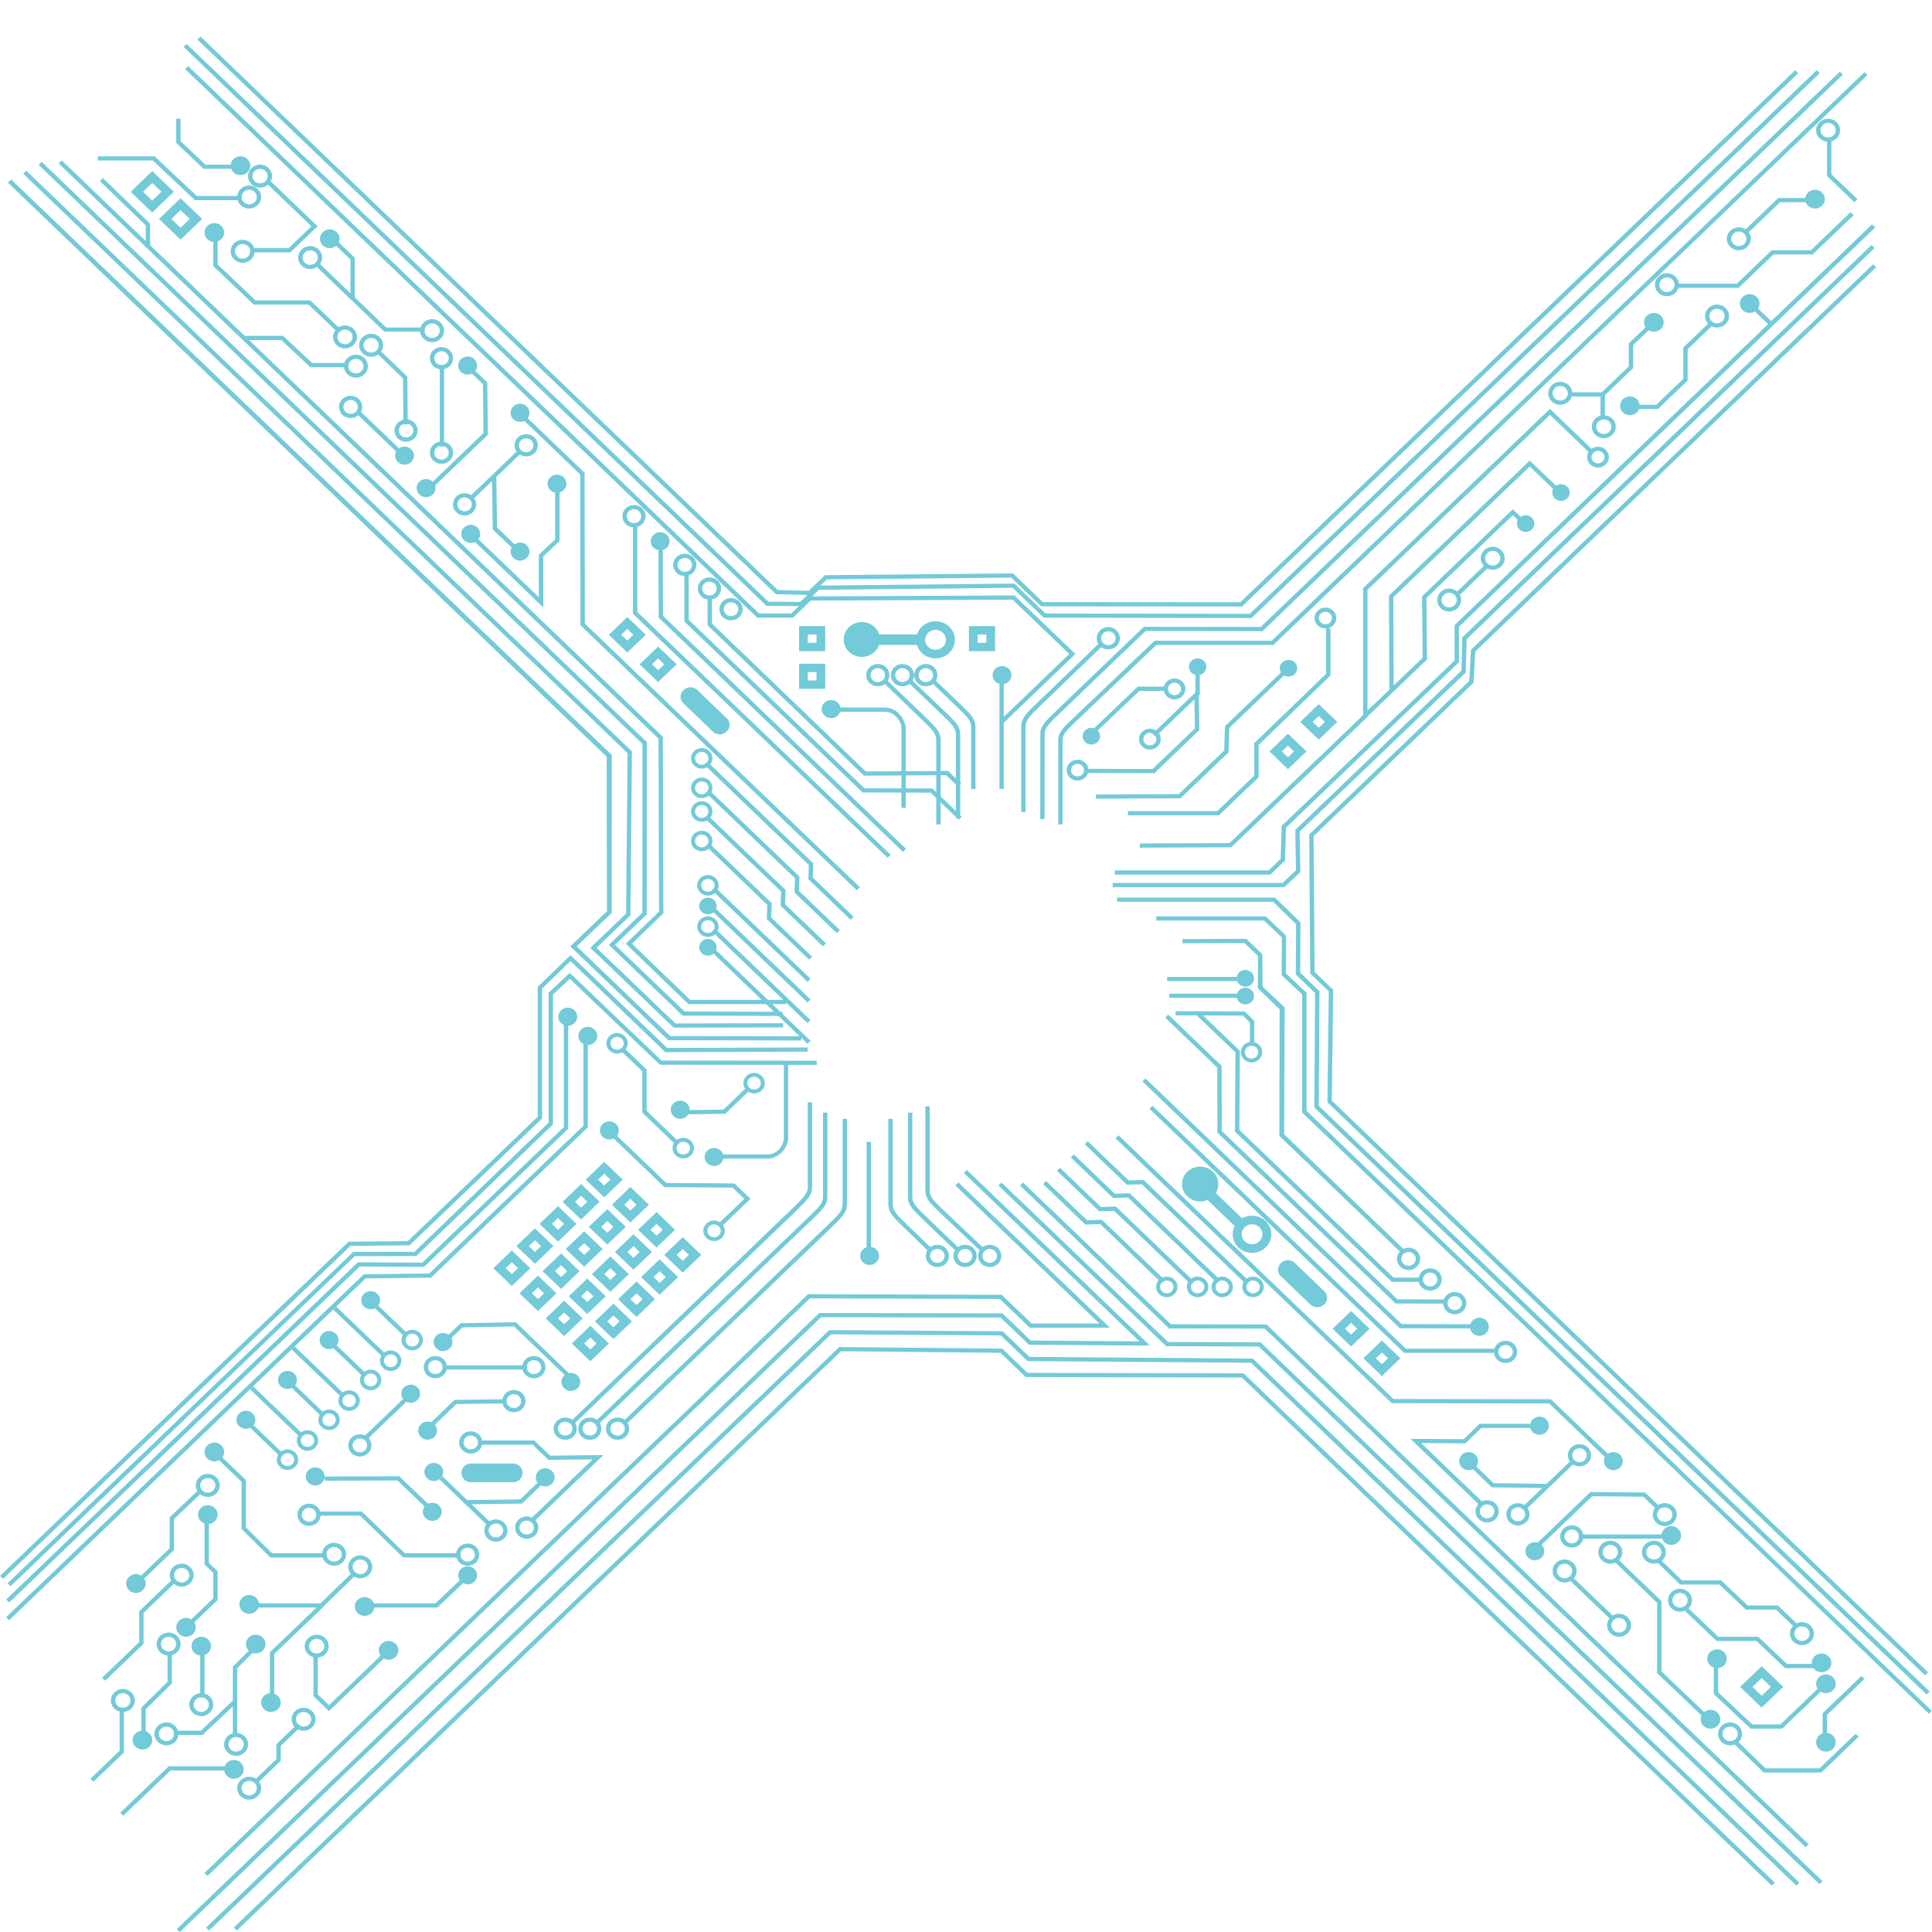 <svg xmlns="http://www.w3.org/2000/svg" id="图层_2" viewBox="0 0 3000 3000"><path fill="#73CAD8" d="M1406.51 1254.338h-6.763v-126.172c0-2.641-6.536-22.979-26.308-22.979h-81.907v-6.485h81.907c21.146 0 30.69 18.577 32.52 28.219l.551.925v126.492zm185.993 6.484h-6.763v-131.827c0-13.191 6.205-19.863 26.488-39.194l96.296-92.64 4.624 4.585-96.059 92.64c-19.385 18.539-24.587 24.103-24.587 34.609v131.827zm-40.58-213.998h6.764v178.332h-6.764z"/><path fill="#73CAD8" d="M1566.328 1058.302c5.727-5.491 5.727-14.388.003-19.873-5.723-5.487-15.003-5.487-20.726 0-5.724 5.484-5.724 14.382 0 19.873 5.723 5.484 15.004 5.484 20.723 0zm-265.424 52.733c5.723-5.491 5.723-14.388 0-19.873-5.72-5.487-15-5.487-20.727 0-5.72 5.484-5.72 14.382 0 19.869 5.727 5.489 15.007 5.489 20.727.004zm432.812-107.759c-7.031 6.741-18.474 6.741-25.508 0-7.031-6.744-7.031-17.713 0-24.457 7.034-6.745 18.477-6.745 25.508 0 7.034 6.744 7.034 17.713 0 24.457zm-20.726-19.872c-4.393 4.214-4.393 11.069.003 15.287 4.393 4.211 11.545 4.211 15.94 0 4.393-4.214 4.396-11.073 0-15.287-4.395-4.215-11.547-4.211-15.943 0zm-252.373 296.873h-6.764v-130.643c0-10.506-5.479-16.098-24.798-34.615l-58.186-55.954 4.871-4.585 58.054 55.954c20.294 19.454 26.823 26.005 26.823 39.2v130.643z"/><path fill="#73CAD8" d="M1491.052 1270.55h-6.763v-130.089c0-10.503-6.351-16.095-25.667-34.612l-49.055-46.784 4.65-4.585 49.252 46.784c20.291 19.451 27.582 26.005 27.582 39.197v130.089z"/><path fill="#73CAD8" d="M1514.724 1225.156h-6.763v-96.161c0-10.503-6.024-16.092-25.343-34.609l-36.935-35.321 4.732-4.585 37.01 35.321c20.29 19.451 27.298 26.002 27.298 39.194v96.161z"/><path fill="#73CAD8" d="M1450.373 1060.592c-7.034 6.744-18.477 6.744-25.508.003-7.034-6.745-7.034-17.716 0-24.458 7.031-6.744 18.474-6.744 25.508 0 7.027 6.742 7.027 17.713 0 24.455zm-20.726-19.87c-4.396 4.211-4.396 11.07 0 15.288 4.392 4.211 11.545 4.211 15.941-.003 4.396-4.215 4.396-11.07 0-15.285-4.396-4.214-11.549-4.214-15.941 0z"/><path fill="#73CAD8" d="M1414.092 1060.592c-7.034 6.744-18.474 6.744-25.508.003-7.034-6.745-7.034-17.713 0-24.458 7.034-6.744 18.474-6.744 25.508 0 7.031 6.745 7.031 17.713 0 24.455zm-20.726-19.87c-4.393 4.211-4.393 11.07 0 15.288 4.396 4.211 11.548 4.211 15.944-.003 4.393-4.215 4.393-11.07 0-15.285-4.396-4.214-11.549-4.214-15.944 0z"/><path fill="#73CAD8" d="M1375.833 1060.592c-7.034 6.744-18.478 6.744-25.508.003-7.034-6.745-7.034-17.713 0-24.458 7.031-6.744 18.474-6.744 25.508 0 7.031 6.742 7.031 17.713 0 24.455zm-20.726-19.87c-4.396 4.211-4.396 11.07 0 15.288 4.396 4.211 11.548 4.211 15.941-.003 4.398-4.215 4.398-11.07 0-15.285-4.392-4.214-11.545-4.214-15.941 0zm-141.972 749.511c-5.042 4.838-12.044 8.827-21.429 8.827h-82.786v-6.484h82.786c19.854 0 25.429-20.417 25.429-23.08V1649.91h6.645l-.053 120.536c-1.018 5.364-4.268 13.727-10.592 19.787zm315.73 149.238l-4.782 4.585-59.187-55.956c-20.29-19.448-27.952-26.003-27.952-39.194v-130.905h6.763v130.905c0 10.507 6.658 16.092 25.971 34.609l59.187 55.956z"/><path fill="#73CAD8" d="M1490.606 1939.471l-4.782 4.585-48.8-46.783c-20.29-19.451-27.133-26.006-27.133-39.197v-130.348h6.763v130.348c0 10.507 5.835 16.092 25.151 34.612l48.801 46.783z"/><path fill="#73CAD8" d="M1447.566 1939.471l-4.782 4.585-36.518-35.321c-20.291-19.451-26.81-26.002-26.81-39.193v-132.087h6.764v132.087c0 10.503 5.508 16.092 24.828 34.608l36.518 35.321zm-101.927-166.349h6.763v181.574h-6.763z"/><path fill="#73CAD8" d="M1360.685 1940.235c5.723 5.487 5.723 14.385 0 19.872-5.72 5.484-15 5.484-20.726-.003-5.72-5.484-5.72-14.382 0-19.869 5.726-5.487 15.006-5.487 20.726 0zm-241.515-153.612c5.723 5.487 5.723 14.386 0 19.873-5.72 5.483-15 5.483-20.726-.004-5.72-5.483-5.72-14.382.003-19.869s15.003-5.488 20.723 0zm-162.606-41.271c5.727 5.487 5.727 14.385.003 19.872s-15.003 5.487-20.726 0c-5.72-5.487-5.72-14.385.003-19.869 5.721-5.487 15-5.487 20.72-.003zm-564.329 449.373c5.727 5.487 5.727 14.385.003 19.872-5.723 5.488-15.003 5.488-20.726 0-5.723-5.487-5.723-14.385 0-19.869 5.724-5.487 15.003-5.487 20.723-.003zm674.327-481.47c5.727 5.487 5.727 14.385 0 19.872-5.72 5.487-15 5.487-20.726 0-5.72-5.487-5.72-14.385.003-19.872 5.723-5.485 15.004-5.485 20.723 0zm-174.561-144.443c5.727 5.487 5.727 14.385.003 19.872s-15.003 5.487-20.726 0-5.723-14.385.003-19.869c5.721-5.487 15-5.487 20.72-.003zm31.09 29.806c5.723 5.487 5.723 14.385 0 19.872s-15.003 5.487-20.726 0c-5.72-5.487-5.72-14.385 0-19.869 5.723-5.487 15.002-5.487 20.726-.003zm545.201 363.782c-7.034 6.741-18.474 6.741-25.508-.004-7.034-6.741-7.034-17.713 0-24.454 7.035-6.741 18.474-6.741 25.505 0 7.034 6.741 7.034 17.713.003 24.458zm-20.726-19.873c-4.396 4.215-4.396 11.073 0 15.284 4.392 4.215 11.545 4.215 15.944.004 4.392-4.215 4.392-11.073-.003-15.288-4.396-4.214-11.546-4.214-15.941 0zm874.395 416.513c-7.034 6.744-18.477 6.744-25.511 0-7.031-6.741-7.031-17.713.003-24.457 7.031-6.741 18.474-6.741 25.505 0 7.034 6.744 7.034 17.716.003 24.457zm-20.725-19.872c-4.396 4.214-4.399 11.072-.004 15.287 4.396 4.211 11.549 4.215 15.944 0s4.396-11.073 0-15.287c-4.395-4.215-11.545-4.215-15.94 0zM1511.332 1962.4c-7.03 6.741-18.474 6.741-25.508-.004-7.031-6.741-7.031-17.713.003-24.454 7.031-6.741 18.474-6.741 25.501 0 7.036 6.741 7.036 17.713.004 24.458zm-20.722-19.873c-4.399 4.215-4.399 11.073-.003 15.284 4.396 4.215 11.549 4.215 15.945.004 4.396-4.215 4.396-11.073-.004-15.288-4.392-4.214-11.546-4.214-15.938 0z"/><path fill="#73CAD8" d="M1549.591 1962.4c-7.03 6.741-18.474 6.741-25.508-.004-7.031-6.741-7.031-17.713 0-24.454 7.034-6.741 18.478-6.741 25.508 0 7.034 6.741 7.034 17.713 0 24.458zm-20.726-19.873c-4.393 4.215-4.393 11.073 0 15.284 4.396 4.215 11.549 4.215 15.944.004 4.396-4.215 4.392-11.073 0-15.288-4.395-4.214-11.545-4.214-15.944 0zm414.484-432.559c5.28 5.063 5.28 13.273 0 18.34-5.284 5.063-13.851 5.063-19.131 0-5.28-5.063-5.28-13.276 0-18.34 5.28-5.067 13.851-5.067 19.131 0zm66.954-481.475c5.28 5.066 5.28 13.277 0 18.34-5.284 5.066-13.848 5.066-19.131 0-5.281-5.06-5.281-13.273 0-18.34 5.28-5.066 13.85-5.06 19.131 0zm-141.084-2.292c5.284 5.066 5.284 13.277 0 18.34-5.28 5.066-13.848 5.066-19.131 0-5.277-5.06-5.281-13.273 0-18.34 5.283-5.066 13.851-5.06 19.131 0zm-164.994 107.759c5.281 5.063 5.281 13.277 0 18.34-5.283 5.066-13.847 5.066-19.131 0-5.28-5.06-5.28-13.277 0-18.34 5.284-5.066 13.851-5.063 19.131 0zm674.327-330.155c5.28 5.066 5.28 13.28 0 18.343-5.284 5.063-13.851 5.063-19.131 0s-5.28-13.277 0-18.343c5.28-5.063 13.851-5.06 19.131 0zm54.996-48.145c5.284 5.063 5.284 13.277 0 18.343-5.281 5.063-13.848 5.063-19.128 0-5.281-5.063-5.284-13.28 0-18.343 5.28-5.063 13.851-5.063 19.128 0zm59.78-34.39c-6.592 6.32-17.317 6.32-23.912 0-6.592-6.32-6.592-16.608 0-22.928 6.595-6.32 17.32-6.32 23.912 0 6.596 6.32 6.596 16.607 0 22.928zm-19.127-18.343c-3.957 3.793-3.957 9.965 0 13.758 3.956 3.793 10.389 3.793 14.346 0 3.956-3.793 3.956-9.965 0-13.758-3.957-3.791-10.39-3.791-14.346 0zm-404.118 268.248c-6.591 6.32-17.321 6.32-23.913 0-6.591-6.32-6.591-16.604 0-22.925 6.592-6.323 17.322-6.323 23.913 0 6.592 6.321 6.592 16.605 0 22.925zm-19.131-18.34c-3.956 3.793-3.956 9.961 0 13.755s10.394 3.793 14.35 0c3.953-3.793 3.953-9.961 0-13.755-3.956-3.793-10.394-3.793-14.35 0zm-253.469 206.342c-6.591 6.32-17.321 6.32-23.912 0-6.592-6.32-6.592-16.604 0-22.925 6.591-6.32 17.321-6.32 23.912 0 6.591 6.321 6.591 16.605 0 22.925zm-19.131-18.339c-3.956 3.793-3.956 9.961 0 13.755 3.957 3.793 10.393 3.793 14.35 0 3.953-3.793 3.953-9.961 0-13.755-3.958-3.794-10.393-3.794-14.35 0zm57.39-59.611c-6.592 6.32-17.322 6.32-23.913 0-6.592-6.32-6.592-16.604 0-22.928 6.595-6.32 17.321-6.32 23.913 0 6.591 6.32 6.591 16.607 0 22.928zm-19.131-18.34c-3.953 3.79-3.953 9.961 0 13.755 3.957 3.793 10.394 3.793 14.35 0s3.956-9.965 0-13.758c-3.957-3.79-10.393-3.79-14.35.003zm-131.517 144.439c-6.592 6.32-17.317 6.32-23.913 0-6.592-6.32-6.592-16.605 0-22.925 6.596-6.323 17.321-6.323 23.913 0 6.592 6.32 6.592 16.605 0 22.925zm-19.128-18.34c-3.956 3.793-3.956 9.961 0 13.755 3.953 3.793 10.39 3.793 14.347 0 3.956-3.793 3.956-9.962 0-13.755-3.957-3.793-10.394-3.793-14.347 0z"/><path fill="#73CAD8" d="M1943.349 1537.477c5.28 5.066 5.28 13.277 0 18.343-5.284 5.063-13.851 5.063-19.131 0-5.28-5.063-5.28-13.276 0-18.343 5.28-5.062 13.851-5.059 19.131 0zm11.77 107.582c-6.493 6.226-17.051 6.226-23.544 0-6.492-6.226-6.492-16.348 0-22.573 6.493-6.226 17.051-6.226 23.544 0 6.493 6.226 6.493 16.348 0 22.573zm-19.131-18.342c-4.056 3.892-4.056 10.221 0 14.112 4.059 3.889 10.66 3.889 14.72 0 4.055-3.892 4.055-10.221 0-14.112-4.06-3.889-10.662-3.889-14.72 0zm-700.453 254.041c-.297.281-.261.569-.562.857l-344.733 330.69-4.699-4.585 344.271-330.69c19.349-18.583 24.521-24.105 24.521-34.611v-130.902h6.763v130.902c0 12.994-5.967 19.549-25.561 38.339z"/><path fill="#73CAD8" d="M1258.335 1896.412c-.294.282-.693.57-.997.858l-328.62 315.035-4.809-4.585 328.759-315.035c19.438-18.6 25.336-24.106 25.336-34.612v-130.345h6.764v130.348c0 12.995-6.836 19.547-26.433 38.336z"/><path fill="#73CAD8" d="M1289.091 1907.881c-.294.282-.528.566-.829.854l-316.583 303.57-4.765-4.585 316.493-303.57c19.227-18.523 25.033-24.105 25.033-34.611v-132.084h6.763v132.084c0 12.995-6.512 19.549-26.112 38.342z"/><path fill="#73CAD8" d="M971.716 2230.645c-7.034 6.744-18.478 6.744-25.508.003-7.034-6.744-7.034-17.713 0-24.457 7.031-6.741 18.474-6.741 25.508 0 7.031 6.744 7.031 17.713 0 24.454zm-20.726-19.869c-4.396 4.214-4.392 11.073 0 15.287 4.396 4.215 11.545 4.212 15.944-.003 4.393-4.215 4.393-11.07 0-15.281-4.396-4.215-11.549-4.218-15.944-.003zm-22.318 19.869c-7.034 6.744-18.474 6.744-25.508.003-7.031-6.744-7.031-17.713 0-24.457 7.034-6.741 18.474-6.741 25.508 0 7.034 6.744 7.034 17.713 0 24.454zm-20.723-19.869c-4.396 4.214-4.396 11.073 0 15.287 4.396 4.215 11.545 4.212 15.941-.003s4.396-11.07 0-15.281c-4.393-4.215-11.546-4.218-15.941-.003z"/><path fill="#73CAD8" d="M890.413 2230.645c-7.031 6.744-18.477 6.744-25.505.003-7.034-6.744-7.034-17.713 0-24.457 7.028-6.741 18.474-6.741 25.505 0 7.031 6.744 7.031 17.713 0 24.454zm-20.723-19.869c-4.399 4.214-4.396 11.073 0 15.287 4.392 4.215 11.545 4.212 15.941-.003s4.396-11.07 0-15.281c-4.395-4.215-11.549-4.218-15.941-.003zm1125.646-874.451l-22.691 21.769h-241.491v-6.484h238.687l18.774-18.014 1.54-51.201 268.544-256.77v-55.026l648.113-622.13 5.158 4.585-646.507 620.23v55.026l-268.588 256.811zm1004.258 1320.161l-4.402 4.585-973.211-933.479v-183.417l-31.86-29.825.42-58.705-27.873-26.218h-167.262v-6.485h170.066l31.489 30.053-.04 58.774 31.822 29.717v183.417z"/><path fill="#73CAD8" d="M2019.223 1354.101l-25.056 23.448h-266.395v-6.485h263.592l21.049-19.603-1.113-62.844 257.987-247.214 1.331-51.644 635.444-609.229 4.782 4.604-633.531 607.44-1.331 51.72-257.872 246.961zm977.224 1272.579l-4.782 4.585-950.722-911.554.006-1.356 1.136-176.385-29.932-28.7.432-78.232-35.567-34.793h-242.483v-6.485h245.283l39.544 38.605-.433 77.888 29.939 28.878-.009 1.44-1.133 176.426z"/><path fill="#73CAD8" d="M2994.056 2596.875l-4.782 4.585-928.08-889.846 2.153-172.183-28.804-27.621-1.565-216.173 248.485-238.253 2.702-48.443 624.288-598.568 4.782 4.585-622.455 596.81-2.702 48.447-248.321 238.088 1.529 210.803 28.857 27.668-2.153 172.184zM882.345 1752.812l-223.787 214.324-100.002-.538-544.18 521.704-4.815-4.584 546.099-523.621 100.117.539 219.805-210.512v-165.062h6.763zM2861.648 115.923L1960.449 980l-181.496-.228-131.494 126.077c-19.415 18.587-25.297 24.248-25.297 34.754 0 12.036-.148 131.216-.148 131.216l-6.76-.006s.148-119.174.148-131.209c-.003-13.194 6.922-19.873 27.275-39.339l133.478-127.98 181.496.228 899.214-862.174 4.783 4.584zm-1191.699 899.582l-112.389 107.756-4.781-4.585 107.606-103.171-88.007-84.382-313.316 1.454-27.552 26.42-55.601.095-888.447-851.849 4.782-4.588 886.463 849.946 49.995-.086 27.543-26.407 1.393-.01 317.527-1.472z"/><path fill="#73CAD8" d="M2825.78 113.63l-882.395 846.045-322.655-.532-48.464-46.47-300.483 3.122-26.473 25.382-55.018-.393L285.071 72.853l4.782-4.585 903.265 866.054 49.412.351 26.419-25.331 1.381-.016 304.706-3.167 48.5 46.502 317.052.529 880.409-844.145z"/><path fill="#73CAD8" d="M2792.303 113.63L1928.63 941.728l-311.966-.241-46.528-44.612-286.246 2.727-25.442 24.394-53.691-1.444L306.59 61.387l4.785-4.585 896.261 859.341 48.09 1.292 25.337-24.293 291.847-2.777 46.561 44.64 306.361.232 861.689-826.192zM1338.294 965.938c15.561 0 28.183 12.102 28.183 27.022 0 14.92-12.622 27.019-28.183 27.019s-28.183-12.099-28.183-27.019c0-14.92 12.622-27.022 28.183-27.022zm135.658 47.927c-5.674 5.44-13.217 8.436-21.242 8.436-16.565.006-30.045-12.919-30.042-28.805 0-7.691 3.127-14.923 8.801-20.363s13.22-8.442 21.241-8.436c8.022-.003 15.564 2.993 21.242 8.436 5.673 5.44 8.797 12.672 8.797 20.366s-3.123 14.926-8.797 20.366zm-32.677-31.335c-3.058 2.932-4.739 6.827-4.743 10.968 0 8.552 7.256 15.509 16.179 15.509 4.32 0 8.378-1.615 11.437-4.547 3.055-2.926 4.736-6.821 4.739-10.965 0-4.139-1.684-8.033-4.742-10.962-3.055-2.929-7.113-4.544-11.433-4.544-4.321 0-8.383 1.615-11.437 4.541z"/><path fill="#73CAD8" d="M1352.402 985.218h81.161v16.212h-81.161zm192.757 25.939h-40.58v-38.909h40.58v38.909zm-27.053-12.969h13.527v-12.97h-13.527v12.97zm-236.72 12.969h-40.581v-38.909h40.581v38.909zm-27.053-12.969h13.527v-12.97h-13.527v12.97zm27.053 71.333h-40.581v-38.909h40.581v38.909zm-27.053-12.97h13.527v-12.97h-13.527v12.97zm774.298 110.27l-28.691 27.516-28.695-27.516 28.695-27.51 28.691 27.51zm-28.691 9.173l9.563-9.173-9.563-9.17-9.567 9.17 9.567 9.173zm76.517-55.025l-28.695 27.513-28.694-27.513 28.694-27.513 28.695 27.513zm-28.695 9.172l9.564-9.173-9.564-9.173-9.563 9.173 9.563 9.173zM823.456 1969.277l-28.698 27.513-28.692-27.513 28.692-27.513 28.698 27.513zm-28.698 9.17l9.567-9.17-9.567-9.173-9.564 9.173 9.564 9.17zm64.563-43.561l-28.692 27.51-28.695-27.51 28.695-27.513 28.692 27.513zm-28.692 9.17l9.564-9.17-9.564-9.173-9.564 9.173 9.564 9.17zm64.563-43.562l-28.695 27.513-28.695-27.513 28.695-27.514 28.695 27.514zm-28.696 9.173l9.564-9.173-9.564-9.17-9.567 9.17 9.567 9.173zm64.563-43.564l-28.695 27.513-28.695-27.513 28.695-27.513 28.695 27.513zm-28.694 9.17l9.564-9.17-9.564-9.17-9.564 9.17 9.564 9.17zm64.562-43.56l-28.695 27.513-28.695-27.513 28.695-27.513 28.695 27.513zm-28.695 9.17l9.567-9.17-9.567-9.17-9.564 9.17 9.564 9.17zm-74.126 167.37l-28.695 27.513-28.695-27.513 28.695-27.513 28.695 27.513zm-28.696 9.17l9.564-9.17-9.564-9.17-9.563 9.17 9.563 9.17zm64.563-43.561l-28.695 27.513-28.695-27.513 28.695-27.513 28.695 27.513zm-28.694 9.17l9.567-9.17-9.567-9.173-9.564 9.173 9.564 9.17zm64.563-43.561l-28.695 27.514-28.691-27.514 28.691-27.513 28.695 27.513zm-28.696 9.17l9.564-9.17-9.564-9.173-9.564 9.173 9.564 9.17zm64.563-43.562l-28.691 27.513-28.699-27.513 28.699-27.51 28.691 27.51zm-28.691 9.173l9.563-9.173-9.563-9.17-9.567 9.17 9.567 9.173zm64.562-43.564l-28.698 27.513-28.691-27.513 28.691-27.513 28.698 27.513zm-28.698 9.173l9.567-9.173-9.567-9.17-9.564 9.17 9.564 9.173zm-74.126 167.367l-28.695 27.513-28.695-27.513 28.695-27.514 28.695 27.514zm-28.696 9.173l9.567-9.173-9.567-9.17-9.564 9.17 9.564 9.173zm64.567-43.563l-28.698 27.513-28.692-27.513 28.692-27.513 28.698 27.513zm-28.699 9.17l9.564-9.17-9.564-9.17-9.564 9.17 9.564 9.17zm64.563-43.561L947.8 2005.96l-28.698-27.513 28.698-27.513 28.691 27.513zm-28.691 9.17l9.564-9.17-9.564-9.17-9.567 9.17 9.567 9.17zm64.563-43.561l-28.698 27.514-28.692-27.514 28.692-27.513 28.698 27.513zm-28.699 9.17l9.567-9.17-9.567-9.17-9.564 9.17 9.564 9.17zm64.566-43.559l-28.695 27.513-28.695-27.513 28.695-27.513 28.695 27.513zm-28.695 9.17l9.564-9.17-9.564-9.173-9.564 9.173 9.564 9.17zm-74.127 167.37l-28.698 27.513-28.691-27.513 28.691-27.514 28.698 27.514zm-28.698 9.17l9.567-9.17-9.567-9.174-9.564 9.174 9.564 9.17zm64.563-43.564l-28.692 27.513-28.695-27.513 28.695-27.514 28.692 27.514zm-28.692 9.173l9.564-9.173-9.564-9.17-9.563 9.17 9.563 9.173zm64.563-43.563l-28.695 27.513-28.695-27.513 28.695-27.513 28.695 27.513zm-28.695 9.172l9.564-9.173-9.564-9.17-9.567 9.17 9.567 9.173zm64.563-43.563l-28.695 27.513-28.695-27.513 28.695-27.513 28.695 27.513zm-28.695 9.17l9.564-9.17-9.564-9.17-9.564 9.17 9.564 9.17zm64.563-43.561l-28.695 27.514-28.695-27.514 28.695-27.513 28.695 27.513zm-28.695 9.17l9.567-9.17-9.567-9.17-9.564 9.17 9.564 9.17zm1173.301 41.272c-7.034 6.741-18.478 6.741-25.512 0-7.03-6.744-7.03-17.713.004-24.457 7.03-6.741 18.474-6.741 25.505 0 7.034 6.744 7.034 17.713.003 24.457zm-20.727-19.872c-4.396 4.214-4.396 11.072-.003 15.287 4.396 4.211 11.552 4.211 15.947 0 4.393-4.215 4.393-11.073-.003-15.287-4.395-4.215-11.545-4.215-15.941 0zm-12.75-12.226c-7.034 6.741-18.478 6.741-25.512 0-7.031-6.741-7.031-17.713.003-24.458 7.031-6.741 18.475-6.741 25.505 0 7.034 6.745 7.034 17.717.004 24.458zm-20.727-19.873c-4.396 4.215-4.396 11.073-.003 15.284 4.396 4.215 11.552 4.215 15.947 0 4.393-4.211 4.393-11.069-.004-15.284-4.395-4.214-11.544-4.214-15.94 0zm92.462 88.653c-7.034 6.744-18.478 6.744-25.508 0-7.034-6.741-7.034-17.713 0-24.457 7.03-6.741 18.474-6.741 25.505 0 7.035 6.744 7.035 17.716.003 24.457zm-20.726-19.872c-4.392 4.214-4.396 11.072 0 15.287 4.393 4.215 11.549 4.215 15.944 0s4.393-11.073-.003-15.287c-4.395-4.215-11.545-4.215-15.941 0zm56.591 34.391c5.727 5.49 5.727 14.388.004 19.872-5.724 5.487-15.003 5.487-20.727 0-5.723-5.484-5.723-14.382.003-19.872 5.721-5.484 15-5.484 20.72 0zm43.044 61.14c-7.03 6.744-18.474 6.744-25.508 0-7.03-6.741-7.03-17.71.004-24.454 7.03-6.741 18.474-6.741 25.504 0 7.035 6.744 7.035 17.712 0 24.454zm-20.723-19.87c-4.396 4.215-4.396 11.069-.003 15.284 4.396 4.215 11.552 4.215 15.944 0 4.396-4.215 4.393-11.069 0-15.284-4.395-4.214-11.546-4.214-15.941 0zm39.854 272.071c-7.034 6.744-18.478 6.744-25.509 0-7.03-6.741-7.03-17.713 0-24.457 7.031-6.741 18.475-6.741 25.505 0 7.035 6.744 7.035 17.716.004 24.457zm-20.723-19.872c-4.398 4.218-4.398 11.072-.003 15.287s11.549 4.215 15.944 0 4.393-11.073-.003-15.287c-4.392-4.212-11.546-4.212-15.938 0zm116.372-71.837c-7.034 6.745-18.474 6.745-25.508 0-7.031-6.741-7.031-17.713 0-24.457 7.034-6.741 18.474-6.741 25.508 0 7.031 6.744 7.031 17.716 0 24.457zm-20.723-19.872c-4.396 4.215-4.399 11.073-.003 15.287 4.396 4.215 11.548 4.212 15.943 0 4.396-4.214 4.393-11.072-.003-15.287-4.392-4.215-11.544-4.215-15.937 0zm8.768 145.971c-7.034 6.744-18.477 6.744-25.511 0-7.031-6.741-7.031-17.713.003-24.458 7.031-6.741 18.474-6.741 25.505 0 7.034 6.745 7.034 17.717.003 24.458zm-20.726-19.869c-4.396 4.214-4.396 11.069 0 15.284 4.392 4.214 11.545 4.214 15.944 0 4.392-4.215 4.392-11.073-.004-15.284-4.395-4.215-11.544-4.215-15.94 0zm-141.88-119.221c5.723 5.487 5.723 14.385.003 19.869-5.723 5.487-15.006 5.487-20.729 0-5.72-5.484-5.72-14.382.004-19.869 5.719-5.488 14.999-5.488 20.722 0zm109.994-55.027c5.727 5.487 5.724 14.386.004 19.869-5.724 5.488-15.003 5.488-20.727 0-5.723-5.483-5.723-14.382.003-19.869 5.721-5.487 15.001-5.487 20.72 0zm114.781 55.027c5.723 5.487 5.723 14.385.003 19.869-5.723 5.487-15.003 5.487-20.726 0-5.724-5.484-5.724-14.382 0-19.869 5.723-5.488 15.003-5.488 20.723 0zm-121.953 139.853c5.724 5.487 5.724 14.385.004 19.872-5.724 5.488-15.003 5.488-20.727 0-5.723-5.487-5.723-14.385 0-19.872 5.724-5.484 15.003-5.484 20.723 0zm-570.095-389.174c-6.489 6.223-17.051 6.223-23.543 0-6.489-6.225-6.489-16.351 0-22.573 6.492-6.225 17.054-6.225 23.543 0 6.492 6.223 6.492 16.349 0 22.573zm-19.128-18.343c-4.059 3.892-4.056 10.222 0 14.109 4.056 3.889 10.657 3.892 14.716 0 4.059-3.888 4.056-10.221 0-14.109-4.056-3.887-10.66-3.887-14.716 0zm66.954 18.343c-6.489 6.223-17.051 6.223-23.543 0-6.493-6.225-6.489-16.351 0-22.573 6.489-6.225 17.05-6.225 23.543 0 6.492 6.223 6.489 16.349 0 22.573zm-19.131-18.343c-4.056 3.892-4.056 10.222 0 14.109 4.059 3.889 10.66 3.892 14.719 0 4.056-3.888 4.056-10.221 0-14.109-4.059-3.887-10.66-3.887-14.719 0zm57.39 18.343c-6.489 6.223-17.051 6.223-23.543 0-6.493-6.225-6.489-16.351 0-22.573 6.492-6.225 17.051-6.225 23.543 0 6.492 6.223 6.492 16.349 0 22.573zm-19.128-18.343c-4.059 3.892-4.059 10.222 0 14.109 4.056 3.889 10.657 3.892 14.716 0 4.056-3.888 4.056-10.221 0-14.109-4.056-3.887-10.66-3.887-14.716 0zm66.954 18.343c-6.493 6.223-17.054 6.223-23.543 0-6.493-6.225-6.493-16.351 0-22.573 6.489-6.225 17.05-6.225 23.543 0 6.492 6.223 6.489 16.349 0 22.573zm-19.131-18.343c-4.056 3.892-4.056 10.222 0 14.109 4.055 3.889 10.66 3.892 14.715 0 4.06-3.888 4.06-10.221 0-14.109-4.055-3.887-10.656-3.887-14.715 0z"/><path fill="#73CAD8" d="M2207.974 1990.362h-46.832l-243.506-233.225.796-122.917-62.548-59.911 4.781-4.553 64.55 61.903-.796 122.803 239.524 229.416h44.031z"/><path fill="#73CAD8" d="M2247.178 2024.274l-80.028-.139-276.73-265.332-.237-101.107-80.894-77.561 4.785-4.584 82.866 79.454.237 101.11 272.779 261.539 77.232.136z"/><path fill="#73CAD8" d="M2283.686 2062.781l-110.001-.281-399.683-383.218 4.782-4.588 397.707 381.324 107.215.279z"/><path fill="#73CAD8" d="M2326.334 2100.686l-146.06.035-395.446-379.06 4.733-4.585L2183.1 2094.24l143.234-.038z"/><path fill="#73CAD8" d="M2499.705 2260.451l-4.781 4.588-89.483-85.797-244.302-.38-429.018-411.345 4.782-4.585 427.043 409.449 244.302.382z"/><path fill="#73CAD8" d="M2056.432 2005.098c5.775 5.542 5.775 14.524 0 20.063l-.599.573c-5.775 5.538-15.145 5.538-20.924 0l-46.029-44.133c-5.779-5.542-5.779-14.524 0-20.065l.594-.57c5.779-5.541 15.148-5.541 20.925 0l46.033 44.132zM811.329 2287.447c0 7.834-6.625 14.186-14.795 14.186h-65.098c-8.17 0-14.795-6.352-14.795-14.186v-.811c0-7.833 6.625-14.186 14.795-14.186h65.098c8.17 0 14.795 6.353 14.795 14.186v.811zm1072.236-467.963c11.004 10.551 11.004 27.662 0 38.212-11.004 10.551-28.851 10.551-39.854 0-11.001-10.55-11.004-27.658 0-38.212 11.003-10.547 28.85-10.547 39.854 0zm81.821 117.426c-11.714 11.231-30.772 11.234-42.485.004-11.711-11.231-11.711-29.505 0-40.736 11.717-11.231 30.771-11.231 42.485 0s11.714 29.501 0 40.732zm-32.681-31.334c-6.308 6.048-6.305 15.889.003 21.937 6.308 6.045 16.565 6.045 22.873 0 6.308-6.048 6.311-15.889.003-21.937-6.307-6.045-16.574-6.045-22.879 0z"/><path fill="#73CAD8" d="M1935.377 1898.201l-11.959 11.466-57.389-55.027 11.958-11.464zm239.12 210.931l-28.695 27.513-28.694-27.513 28.694-27.514 28.695 27.514zm-28.695 9.172l9.567-9.173-9.567-9.17-9.563 9.17 9.563 9.173zm-19.128-55.026l-28.694 27.514-28.695-27.514 28.695-27.513 28.694 27.513zm-28.694 9.17l9.563-9.17-9.563-9.17-9.567 9.17 9.567 9.17zm-289.341-84.831l-4.782 4.585-95.405-91.475-23.117.764-65.603-62.9 4.782-4.585 63.526 60.908 23.114-.766zm45.434 2.293l-4.781 4.588-119.321-114.405-23.113.762-65.604-62.897 4.782-4.588 63.526 60.909 23.114-.764zm40.651-2.293l-4.782 4.585-138.449-132.745-23.117.766-65.599-62.901 4.781-4.585 63.522 60.906 23.118-.762zm45.434 2.293l-4.781 4.588-162.362-155.673-23.117.763-65.603-62.901 4.785-4.585 63.523 60.906 23.117-.763zm363.465 343.909l-4.782 4.585-108.681-104.203 82.588.576 24.693-23.932h83.001v6.486h-80.198l-24.725 23.957-68.86-.565z"/><path fill="#73CAD8" d="M2444.707 2271.916l-74.127 71.073-4.785-4.585 29.012-27.816-78.255-1.058-36.839-35.321 4.782-4.585 34.897 33.459 82.089 1.108 38.444-36.86zM830.629 2384.26c-7.034 6.741-18.477 6.741-25.508 0-7.034-6.741-7.034-17.713 0-24.458 7.031-6.741 18.474-6.741 25.505 0 7.033 6.746 7.033 17.717.003 24.458zm-20.726-19.873c-4.396 4.215-4.399 11.073 0 15.284 4.392 4.215 11.545 4.218 15.944 0 4.392-4.211 4.392-11.069-.003-15.284-4.396-4.213-11.546-4.213-15.941 0zm-27.101 24.458c-7.034 6.744-18.474 6.744-25.508 0-7.034-6.741-7.034-17.713 0-24.458 7.034-6.741 18.474-6.741 25.508 0 7.035 6.746 7.035 17.717 0 24.458zm-20.726-19.873c-4.392 4.215-4.396 11.073 0 15.288 4.392 4.211 11.549 4.214 15.944 0 4.396-4.215 4.392-11.073 0-15.288-4.398-4.213-11.545-4.213-15.944 0zm74.13-84.831c-5.723 5.491-5.723 14.389-.003 19.873 5.726 5.487 15.006 5.487 20.726 0 5.723-5.484 5.723-14.382 0-19.873-5.719-5.484-15-5.484-20.723 0z"/><path fill="#73CAD8" d="M936.921 2259.419l-108.683 104.206-4.782-4.585 96.96-92.969-68.856.798-24.722-23.6h-79.761v-6.484h82.561l24.696 23.574z"/><path fill="#73CAD8" d="M847.365 2299.429l-36.835 35.322-78.261 1.057 29.015 27.817-4.782 4.585-74.13-71.074 4.782-4.584 38.443 36.86 82.09-1.109 34.897-33.459zm1731.25 41.268l-4.783 4.585-22.135-21.225-79.299-.737-82.69 79.28-4.782-4.585 84.697-81.209 84.904.795z"/><path fill="#73CAD8" d="M2451.457 2382.693h131.887v6.484h-131.887zm-269.787-440.929l-4.782 4.585-190.3-182.461.402-196.789-33.889-32.494.403-50.054-21.119-20.249-96.233.383-.027-6.485 99.047-.396 25.118 24.081.182 50.058 34.455 32.471v1.349l-.988 195.44zm-923.011-325.566l-4.782 4.585-148.26-142.15 4.785-4.585zm0-32.099l-4.782 4.585-148.26-142.149 4.785-4.585zm0-32.097l-4.782 4.585-148.26-142.15 4.785-4.585zm0-32.101l-4.782 4.588-148.26-142.149 4.785-4.585zm-144.271-593.815c-7.034 6.744-18.478 6.744-25.508 0-7.034-6.745-7.034-17.713 0-24.458 7.031-6.741 18.474-6.741 25.508 0 7.031 6.745 7.031 17.713 0 24.458zm-20.726-19.873c-4.392 4.214-4.396 11.073 0 15.288 4.396 4.214 11.549 4.211 15.944 0 4.392-4.215 4.392-11.07 0-15.284-4.399-4.215-11.548-4.215-15.944-.004zm54.203 51.97c-7.034 6.741-18.477 6.741-25.508.003-7.031-6.745-7.031-17.716 0-24.46 7.031-6.742 18.474-6.742 25.508.003 7.031 6.741 7.031 17.713 0 24.454zm-20.723-19.872c-4.399 4.214-4.399 11.073 0 15.291 4.392 4.211 11.545 4.211 15.941-.006 4.396-4.211 4.396-11.067 0-15.281s-11.549-4.219-15.941-.004zm-51.016-48.911c-7.031 6.744-18.474 6.744-25.505.003-7.034-6.741-7.034-17.716 0-24.457 7.031-6.742 18.474-6.742 25.505.003 7.034 6.738 7.034 17.712 0 24.451zm-20.723-19.869c-4.396 4.214-4.396 11.073 0 15.287s11.549 4.211 15.941-.003c4.396-4.211 4.396-11.07 0-15.281-4.392-4.218-11.545-4.218-15.941-.003zm-19.923-38.976c-5.727-5.487-15.006-5.487-20.727 0-5.726 5.488-5.726 14.385 0 19.873 5.72 5.484 15 5.484 20.727-.003 5.719-5.485 5.719-14.386 0-19.87zm-38.262-16.814c-7.034 6.745-18.474 6.745-25.508 0-7.034-6.741-7.034-17.713 0-24.458 7.034-6.741 18.474-6.741 25.508.003 7.03 6.743 7.03 17.714 0 24.455zm-20.727-19.872c-4.392 4.215-4.392 11.076 0 15.288 4.396 4.218 11.549 4.211 15.944 0 4.393-4.214 4.393-11.07 0-15.284-4.395-4.215-11.548-4.215-15.944-.004zm-242.307 1.533c-7.034 6.741-18.477 6.741-25.508 0-7.034-6.745-7.034-17.713 0-24.458 7.031-6.744 18.474-6.744 25.508 0 7.028 6.745 7.028 17.713 0 24.458zm-20.726-19.873c-4.396 4.215-4.396 11.073 0 15.288 4.396 4.211 11.545 4.211 15.944-.003 4.392-4.214 4.392-11.069 0-15.284-4.399-4.212-11.552-4.215-15.944-.001zm116.371-71.839c-7.031 6.745-18.474 6.745-25.505.003-7.034-6.745-7.034-17.716 0-24.461 7.031-6.738 18.474-6.738 25.505.003 7.035 6.742 7.035 17.713 0 24.455zm-20.722-19.873c-4.396 4.218-4.396 11.076 0 15.291 4.396 4.214 11.549 4.211 15.941-.003 4.396-4.211 4.396-11.07 0-15.281-4.392-4.218-11.546-4.218-15.941-.007zm-110.794 31.335c-7.034 6.745-18.474 6.745-25.508.006-7.031-6.745-7.031-17.719 0-24.46 7.034-6.741 18.474-6.741 25.508.003 7.034 6.738 7.034 17.713 0 24.451zm-20.723-19.869c-4.396 4.214-4.396 11.073 0 15.288s11.545 4.214 15.941-.003c4.396-4.211 4.396-11.07 0-15.281-4.396-4.218-11.545-4.218-15.941-.004zm20.723-126.862c-7.034 6.745-18.474 6.745-25.508 0-7.031-6.744-7.031-17.713 0-24.457 7.034-6.741 18.474-6.741 25.508 0 7.034 6.744 7.034 17.713 0 24.457zm-20.723-19.872c-4.396 4.214-4.396 11.073 0 15.287 4.396 4.215 11.548 4.211 15.941 0 4.396-4.214 4.396-11.069 0-15.284s-11.545-4.215-15.941-.003zm-34.276 132.216c-7.031 6.745-18.474 6.745-25.505 0-7.034-6.745-7.034-17.713 0-24.458 7.031-6.744 18.474-6.744 25.505 0 7.034 6.745 7.034 17.713 0 24.458zm-20.723-19.873c-4.396 4.215-4.396 11.073 0 15.288s11.548 4.211 15.941 0c4.396-4.217 4.396-11.07 0-15.288-4.393-4.211-11.545-4.214-15.941 0zm-65.359-16.813c-7.034 6.745-18.477 6.745-25.508.003-7.034-6.745-7.034-17.716 0-24.46 7.031-6.738 18.474-6.738 25.508.003 7.031 6.741 7.031 17.713 0 24.454zm-20.726-19.872c-4.396 4.218-4.396 11.076 0 15.291s11.545 4.211 15.944-.003c4.392-4.211 4.392-11.069 0-15.281-4.398-4.219-11.548-4.219-15.944-.007zm281.369 222.399c-5.723-5.488-15.003-5.488-20.726-.003-5.72 5.491-5.72 14.388 0 19.873 5.723 5.487 15.003 5.487 20.726 0 5.719-5.486 5.719-14.383 0-19.87zm57.389-105.464c-5.723-5.491-15.003-5.491-20.726-.007-5.72 5.491-5.72 14.388 0 19.876 5.723 5.487 15.003 5.487 20.726-.003 5.721-5.484 5.721-14.382 0-19.866zm-57.389-110.051c-5.723-5.491-15.003-5.491-20.726-.003-5.72 5.487-5.72 14.385 0 19.873 5.723 5.487 15.003 5.487 20.726-.003 5.719-5.486 5.719-14.384 0-19.867zm-81.3-73.37c-5.727-5.487-15.006-5.487-20.726-.003-5.723 5.49-5.723 14.388 0 19.872 5.72 5.487 15 5.487 20.726 0 5.72-5.483 5.72-14.381 0-19.869zm4.782 261.372c-5.726-5.487-15.006-5.487-20.726-.003-5.723 5.487-5.723 14.385 0 19.875 5.72 5.484 15 5.484 20.726-.003 5.72-5.488 5.72-14.385 0-19.869zm-69.345-71.074c-5.727-5.49-15.006-5.49-20.726-.003-5.723 5.487-5.723 14.385 0 19.872 5.72 5.488 15 5.488 20.726-.003 5.72-5.484 5.72-14.381 0-19.866zm-33.48-50.44c-5.72-5.491-15.003-5.491-20.723-.003-5.723 5.487-5.723 14.385 0 19.875 5.723 5.484 15.003 5.484 20.723-.006 5.723-5.484 5.723-14.382 0-19.866z"/><path fill="#73CAD8" d="M1108.807 1461.82c-5.284-5.063-13.847-5.063-19.127 0-5.284 5.063-5.284 13.276 0 18.343 5.277 5.06 13.844 5.063 19.127 0 5.284-5.067 5.281-13.28 0-18.343zm2.206-11.64c-6.489 6.222-17.05 6.222-23.54 0-6.493-6.222-6.493-16.352 0-22.574 6.489-6.225 17.05-6.225 23.54 0 6.493 6.222 6.493 16.352 0 22.574zm-19.128-18.343c-4.059 3.892-4.059 10.221 0 14.109 4.055 3.892 10.66 3.892 14.715 0 4.056-3.888 4.056-10.218 0-14.109-4.054-3.889-10.659-3.889-14.715 0zm-121.953 199.467c-6.493 6.222-17.054 6.222-23.543 0s-6.489-16.352 0-22.573 17.05-6.222 23.543 0c6.49 6.222 6.49 16.352 0 22.573zm-19.13-18.342c-4.059 3.892-4.059 10.221 0 14.112 4.059 3.889 10.66 3.889 14.719 0 4.056-3.892 4.056-10.221 0-14.112-4.059-3.889-10.661-3.889-14.719 0zm231.95 80.246c-6.489 6.222-17.054 6.222-23.543 0-6.493-6.222-6.493-16.352 0-22.573 6.489-6.222 17.054-6.222 23.543 0s6.489 16.351 0 22.573zm-19.131-18.343c-4.056 3.892-4.056 10.221 0 14.112 4.055 3.889 10.66 3.889 14.715 0 4.059-3.892 4.059-10.221 0-14.112-4.055-3.889-10.659-3.889-14.715 0zm-43.044 247.616c-6.486 6.222-17.047 6.225-23.54 0-6.493-6.226-6.493-16.352 0-22.573 6.489-6.226 17.054-6.226 23.54 0 6.493 6.222 6.493 16.348 0 22.573zm-19.128-18.343c-4.056 3.891-4.056 10.221 0 14.109 4.055 3.892 10.66 3.892 14.715 0 4.059-3.889 4.056-10.222 0-14.109-4.054-3.888-10.659-3.891-14.715 0zm-28.695-110.051c-6.489 6.225-17.05 6.225-23.543 0-6.493-6.223-6.493-16.349 0-22.573 6.493-6.223 17.054-6.223 23.543 0 6.489 6.224 6.489 16.35 0 22.573zm-19.131-18.34c-4.056 3.888-4.056 10.218 0 14.109 4.059 3.892 10.66 3.892 14.719 0 4.059-3.892 4.059-10.222 0-14.109-4.059-3.892-10.66-3.892-14.719 0zm-595.411 502.106c-6.493 6.222-17.054 6.222-23.546 0-6.489-6.226-6.489-16.352 0-22.573 6.492-6.226 17.054-6.226 23.546 0 6.486 6.222 6.486 16.348 0 22.573zm-19.135-18.343c-4.056 3.892-4.056 10.221 0 14.109 4.062 3.892 10.66 3.892 14.719 0 4.059-3.889 4.059-10.218 0-14.109s-10.657-3.891-14.719 0zm50.217-11.462c-6.489 6.222-17.054 6.222-23.54 0-6.492-6.225-6.492-16.352-.003-22.573 6.489-6.225 17.054-6.225 23.543 0 6.493 6.221 6.493 16.348 0 22.573zm-19.128-18.343c-4.059 3.892-4.059 10.221 0 14.109 4.056 3.892 10.661 3.892 14.716 0 4.056-3.889 4.056-10.218 0-14.109-4.055-3.889-10.66-3.889-14.716 0zm638.641-832.081c-5.284-5.063-13.847-5.063-19.127 0-5.284 5.063-5.284 13.277 0 18.343 5.277 5.06 13.844 5.063 19.127 0 5.284-5.066 5.281-13.28 0-18.343zm2.206-11.643c-6.489 6.225-17.05 6.225-23.54 0-6.493-6.222-6.493-16.348 0-22.57 6.489-6.226 17.05-6.226 23.54 0 6.493 6.222 6.493 16.348 0 22.57zm-19.128-18.34c-4.059 3.888-4.059 10.221 0 14.11 4.055 3.891 10.66 3.891 14.715 0 4.056-3.889 4.056-10.222 0-14.11-4.054-3.888-10.659-3.888-14.715 0zm9.564-50.441c-6.493 6.226-17.054 6.226-23.543 0-6.489-6.222-6.489-16.351 0-22.57 6.489-6.225 17.051-6.225 23.543 0 6.493 6.219 6.493 16.348 0 22.57zm-19.127-18.34c-4.059 3.889-4.059 10.221 0 14.11 4.055 3.888 10.657 3.888 14.716 0 4.055-3.889 4.055-10.221 0-14.11-4.06-3.891-10.661-3.891-14.716 0zm19.127-27.513c-6.493 6.222-17.054 6.222-23.543 0s-6.489-16.352 0-22.573c6.489-6.225 17.051-6.225 23.543 0 6.493 6.222 6.493 16.351 0 22.573zm-19.127-18.342c-4.059 3.891-4.059 10.221 0 14.109 4.055 3.892 10.657 3.892 14.716 0 4.055-3.889 4.055-10.218 0-14.109-4.06-3.889-10.661-3.889-14.716 0zm19.127-18.34c-6.493 6.222-17.054 6.222-23.543 0-6.489-6.226-6.489-16.352 0-22.577 6.489-6.222 17.051-6.222 23.543 0 6.493 6.225 6.493 16.351 0 22.577zm-19.127-18.343c-4.059 3.892-4.059 10.218 0 14.109 4.055 3.892 10.657 3.892 14.716 0 4.055-3.891 4.055-10.218 0-14.109-4.06-3.892-10.661-3.892-14.716 0zm19.127-27.513c-6.493 6.225-17.054 6.225-23.543 0s-6.489-16.352 0-22.574c6.489-6.222 17.051-6.222 23.543 0 6.493 6.222 6.493 16.349 0 22.574zm-19.127-18.34c-4.059 3.888-4.059 10.218 0 14.109 4.055 3.888 10.657 3.888 14.716 0 4.055-3.892 4.055-10.221 0-14.109-4.06-3.892-10.661-3.892-14.716 0zm410.335 46.47l-4.782 4.585-18.586-17.821-127.669.761-242.846-233.473v-44.136h6.764v41.451l238.866 229.657 128-.764z"/><path fill="#73CAD8" d="M1493.41 1268.095l-4.785 4.585-43.692-41.891-105.453-.228-276.729-265.329-.145-76.732 6.76-.012.142 74.052 272.779 261.542 105.453.228z"/><path fill="#73CAD8" d="M1406.912 1318.144l-4.781 4.585-379.392-363.763-.294-105.474 6.76-.015.29 102.797z"/><path fill="#73CAD8" d="M1383.003 1327.314l-4.782 4.585-395.35-378.868.037-139.66h6.767l-.04 136.975z"/><path fill="#73CAD8" d="M1335.177 1377.755l-4.782 4.585-429.018-411.345-.396-234.238-89.483-85.797 4.785-4.585 91.455 87.69.399 234.238z"/><path fill="#73CAD8" d="M1082.605 1071.389c-5.779-5.538-15.148-5.538-20.924 0l-.598.573c-5.776 5.538-5.776 14.521-.003 20.063l46.033 44.133c5.776 5.542 15.148 5.542 20.924 0l.598-.57c5.779-5.541 5.776-14.524 0-20.063l-46.03-44.136zm-79.806-85.693l-28.698 27.517-28.692-27.517 28.692-27.509 28.698 27.509zm-28.699 9.173l9.564-9.173-9.564-9.169-9.564 9.169 9.564 9.173zm76.521 36.683l-28.695 27.513-28.695-27.513 28.695-27.513 28.695 27.513zm-28.694 9.17l9.563-9.169-9.563-9.17-9.564 9.17 9.564 9.169zm239.123 444.791l-4.782 4.585-65.603-62.9.796-22.165-95.408-91.474 4.782-4.585 97.488 93.466-.799 22.165zm21.519-20.638l-4.782 4.588-65.6-62.901.793-22.164-119.318-114.403 4.782-4.585 121.398 116.397-.796 22.162zm21.522-20.632l-4.782 4.585-65.603-62.898.799-22.165-138.452-132.745 4.782-4.588 140.529 134.74-.796 22.162zm21.522-20.636l-4.782 4.589-65.603-62.904.796-22.162-162.362-155.67 4.782-4.588 164.442 157.664-.799 22.165zM843.66 943.172L734.977 838.965l4.785-4.585 96.963 92.966-.06-66.02 25.39-23.707v-76.127h6.763v78.815l-25.359 23.676z"/><path fill="#73CAD8" d="M806.716 852.72l-4.782 4.585-36.839-35.321-1.103-75.035-29.015 27.82-4.782-4.588 74.129-71.073 4.783 4.585-38.444 36.86 1.156 78.705zm-49.21-177.502l-84.701 81.205-4.782-4.585 82.69-79.281-.77-76.031-22.14-21.227 4.783-4.585 24.094 23.101z"/><path fill="#73CAD8" d="M682.824 566.948h6.763v126.454h-6.763zm1264.758 1057.023h-6.762v-36.236l-10.813-10.722-104.549-.374.139-6.484 107.184.393 14.801 14.499zm-131.885-81.06h114.978v6.485h-114.978zm-3.382-25.94h114.978v6.485h-114.978zm311.117-403.83l-211.483 202.508-142.015.576-.096-6.485 139.33-.567 207.5-198.72V913.281l290.054-278.372 69.206 66.492-4.848 4.585-64.322-61.904-283.326 271.884z"/><path fill="#73CAD8" d="M2164.131 1071.088l-6.764.025-.604-146.364 218.599-209.591 45.432 43.561-4.782 4.584-40.65-38.975-211.823 203.094z"/><path fill="#73CAD8" d="M2215.854 1023.997l-96.356 92.387-4.782-4.589 94.348-90.457-.899-95.436 140.893-135.085 16.737 16.047-4.782 4.585-11.955-11.462-134.103 128.575zm684.052-907.559l-922.479 884.992H1795.68l-120.034 114.101c-19.385 18.533-25.653 23.593-25.653 34.096v130.649h-6.764v-130.649c0-13.191 7.388-19.322 27.635-38.681l122.013-116.001h181.747l920.501-882.835 4.781 4.328zm-945.56 1090.704l-61.518 58.857-141.384.007v-6.485l138.584-.007 57.554-55.057v-50.444l111.597-107.756v-70.766h6.764v73.454l-111.597 107.756z"/><path fill="#73CAD8" d="M1907.63 1168.208l-74.464 71.393-131.516.582-.031-6.484 128.73-.567 70.599-67.691 1.2-37.833 95.401-91.471 4.781 4.585-93.505 89.654z"/><path fill="#73CAD8" d="M1862.257 1133.758l-69.754 66.88-107.022-.379.023-6.489 104.208.371 65.742-63.03-.66-45.223-60.501 58.008-4.782-4.585 71.818-68.863z"/><path fill="#73CAD8" d="M1856.277 1037.096h6.764v42.151h-6.764zm-47.344 35.667h-39.544l-65.963 62.603-4.782-4.262 67.945-64.826h42.344zM622.591 699.108l-4.782 4.585-64.563-61.903 4.782-4.589zm10.558-40.147l-6.767.051-.584-71.466-41.466-39.757 4.782-4.585 43.424 41.632zm208.639 1476.154c-7.035 6.744-18.478 6.744-25.512 0-7.027-6.741-7.027-17.713.007-24.454 7.027-6.745 18.47-6.745 25.501 0 7.035 6.741 7.035 17.713.004 24.454zm-20.723-19.869c-4.399 4.214-4.399 11.069-.003 15.284 4.396 4.214 11.549 4.214 15.944 0 4.396-4.215 4.396-11.07-.003-15.284-4.393-4.215-11.546-4.215-15.938 0zm-132.316 19.869c-7.034 6.744-18.474 6.744-25.508 0-7.035-6.741-7.035-17.713 0-24.454 7.034-6.745 18.474-6.745 25.508 0 7.031 6.741 7.031 17.713 0 24.454zm-20.726-19.869c-4.392 4.214-4.396 11.069 0 15.284 4.396 4.214 11.549 4.214 15.944 0 4.392-4.215 4.392-11.07-.003-15.284-4.396-4.215-11.546-4.215-15.941 0zm142.679 72.602c-7.035 6.744-18.474 6.744-25.508 0-7.034-6.741-7.034-17.713 0-24.458 7.034-6.741 18.474-6.741 25.508 0 7.031 6.745 7.031 17.717 0 24.458zm-20.727-19.869c-4.392 4.214-4.396 11.069 0 15.284 4.396 4.214 11.545 4.214 15.944 0 4.392-4.215 4.392-11.07-.003-15.284-4.395-4.215-11.545-4.215-15.941 0zm-46.227 84.065c-7.034 6.744-18.477 6.744-25.508 0-7.034-6.741-7.034-17.713 0-24.454 7.031-6.744 18.474-6.744 25.505 0 7.034 6.741 7.034 17.712.003 24.454zm-20.726-19.869c-4.396 4.215-4.396 11.069 0 15.284 4.392 4.215 11.545 4.215 15.944 0 4.392-4.215 4.392-11.069-.003-15.284s-11.546-4.215-15.941 0zm15.944 194.116c-7.034 6.745-18.478 6.745-25.512 0-7.031-6.741-7.031-17.713.003-24.457 7.031-6.741 18.474-6.741 25.505 0 7.035 6.744 7.035 17.716.004 24.457zm-20.726-19.869c-4.396 4.215-4.398 11.07 0 15.284 4.393 4.215 11.545 4.215 15.944 0 4.393-4.214 4.393-11.072-.003-15.284-4.396-4.214-11.546-4.214-15.941 0zm-146.662-149.793c-7.034 6.744-18.474 6.744-25.508 0-7.031-6.741-7.031-17.71 0-24.454 7.034-6.741 18.474-6.741 25.508 0 7.034 6.744 7.034 17.712 0 24.454zm-20.726-19.869c-4.392 4.215-4.396 11.069 0 15.284s11.549 4.215 15.944 0 4.392-11.069 0-15.284c-4.399-4.215-11.545-4.215-15.944 0zm-58.183 127.627c-7.034 6.745-18.477 6.745-25.508 0-7.034-6.741-7.034-17.713 0-24.457 7.031-6.741 18.474-6.741 25.505 0 7.034 6.745 7.034 17.716.003 24.457zm-20.726-19.869c-4.396 4.215-4.399 11.07 0 15.284 4.392 4.215 11.545 4.215 15.944 0 4.392-4.214 4.392-11.069-.003-15.284-4.395-4.214-11.545-4.214-15.941 0zm205.647-270.544c-5.723 5.49-5.723 14.389-.003 19.872 5.723 5.488 15.003 5.488 20.726 0 5.723-5.483 5.723-14.382 0-19.872-5.723-5.484-15.003-5.484-20.723 0zm-23.913 137.565c-5.723 5.487-5.723 14.385 0 19.873 5.72 5.487 15 5.487 20.726 0 5.72-5.488 5.72-14.386-.003-19.873-5.723-5.485-15.003-5.485-20.723 0zm222.383-75.661c-5.723 5.49-5.723 14.389-.003 19.872 5.727 5.487 15.007 5.487 20.729 0 5.72-5.483 5.72-14.382-.003-19.872-5.719-5.485-15-5.485-20.723 0zm-248.687 18.342c-5.723 5.487-5.723 14.386-.003 19.873 5.727 5.487 15.006 5.487 20.729 0 5.72-5.487 5.72-14.386-.003-19.873-5.72-5.484-15-5.484-20.723 0z"/><path fill="#73CAD8" d="M715.849 2436.227c-5.723 5.487-5.723 14.385 0 19.869 5.72 5.487 15 5.487 20.726 0 5.72-5.484 5.72-14.382-.003-19.869s-15.003-5.487-20.723 0zm-236.733-153.615c-5.723 5.487-5.723 14.389 0 19.872 5.723 5.488 15.003 5.488 20.726 0 5.72-5.483 5.72-14.385-.003-19.872-5.72-5.484-15-5.484-20.723 0zm184.125-6.877c-5.723 5.487-5.723 14.385 0 19.872s15.003 5.487 20.726 0c5.72-5.487 5.72-14.385-.003-19.872-5.72-5.484-15-5.484-20.723 0zm-2.391 61.903c-5.723 5.487-5.723 14.385 0 19.872 5.72 5.487 15 5.487 20.726 0 5.72-5.487 5.72-14.385-.003-19.872-5.724-5.484-15.003-5.484-20.723 0zm224.778-203.287l-4.782 4.585-82.68-79.267-80.092 1.475-21.353 20.474-4.785-4.585 23.282-22.319 85.699-1.58zm-196.04-14.293h128.505v6.484H689.588zm-55.039 53.272l-64.563 61.903-4.785-4.588 64.563-61.903zm149.096 5.915l-74.946.937-40.676 39-4.782-4.585 42.621-40.865 77.693-.972zm436.871-620.122h-151.569l-97.238-93.738 51.614-49.741-.789-268.746L91.042 253.715l4.782-4.62 933.467 894.998.805 273.982-48.823 47.313 90.474 87.25h148.769zm-307.735 191.393L669.37 1983.967l-101.59 1.145-553.487 530.703-4.772-4.585 555.452-532.571 101.56-1.146 239.484-229.681v-133.588h6.764z"/><path fill="#73CAD8" d="M1215.007 1577.599l-155.03-.58-114.569-109.851 52.106-49.96.133-262.201L59.956 255.944l4.782-4.588 939.672 900.966-.132 267.574-49.306 47.272 107.815 103.377 152.244.566z"/><path fill="#73CAD8" d="M1216.021 1595.366l-169.987.386-129.324-123.996 55.475-53.19 2.345-249.041L36.043 269.702l4.782-4.588 940.491 901.748-2.391 254.412-52.647 50.482 122.553 117.504 167.174-.379z"/><path fill="#73CAD8" d="M1244.062 1615.618l-206.403-.383-152.031-145.772 56.881-54.541-.462-239.855L12.13 283.457l5.37-4.585 932.479 893.503v1.343l-.119 243.889-54.378 51.856 145.133 139.291 203.533.38z"/><path fill="#73CAD8" d="M1254.042 1633.005l-220.957.769-147.167-141.383-44.154 42.611v201.759l-205.715 196.964-91.898.848L4.819 2451.619 0 2447.034l541.196-518.92 92.032-.849 201.773-193.192v-201.757l50.917-49.098 150.103 144.062 218.064-.76z"/><path fill="#73CAD8" d="M1268.243 1653.542l-243.536-.288-139.902-133.35-26.132 24.268v201.759l-212.413 204.45-95.369.126-534.395 512.575-4.676-4.585 536.621-514.472 94.988-.127 208.48-200.651v-201.761l32.896-30.755 142.3 136.044 240.94.285z"/><path fill="#73CAD8" d="M1165.398 1861.518l-45.432 43.561-4.782-4.585 40.65-38.976-18.15-17.402-106.009-.764-81.484-78.128 4.781-4.585 79.523 76.247 106.012.767zm-109.846-87.124l-4.706 4.585-53.523-51.387v-64.196l-32.638-31.151 4.858-4.585 34.544 33.048v64.195zm109.846-82.539l-39.227 37.614-57.968.786-.092-6.485 55.217-.744 37.288-35.755zm-724.541 566.303l-4.782 4.585-54.999-52.731 4.786-4.585zm15.941-125.336c5.727 5.487 5.727 14.385.003 19.873-5.723 5.487-15.003 5.487-20.726 0-5.723-5.488-5.723-14.386.003-19.87 5.721-5.487 15-5.487 20.72-.003zm65.977 83.128c-6.493 6.222-17.054 6.222-23.547 0-6.489-6.226-6.489-16.352 0-22.573 6.493-6.226 17.054-6.226 23.547 0 6.489 6.221 6.489 16.347 0 22.573zm-19.132-18.343c-4.059 3.892-4.059 10.221 0 14.109 4.059 3.892 10.657 3.892 14.716 0 4.059-3.889 4.059-10.218 0-14.109s-10.657-3.891-14.716 0zm50.214-11.463c-6.489 6.223-17.051 6.223-23.54 0-6.493-6.225-6.493-16.352 0-22.573 6.489-6.225 17.051-6.225 23.54 0 6.493 6.222 6.493 16.349 0 22.573zm-19.128-18.342c-4.059 3.892-4.059 10.221 0 14.109 4.056 3.892 10.66 3.892 14.716 0 4.055-3.889 4.055-10.218 0-14.109-4.056-3.892-10.66-3.892-14.716 0z"/><path fill="#73CAD8" d="M505.42 2196.255l-4.782 4.585-54.996-52.731 4.783-4.588zm15.941-125.336c5.727 5.487 5.727 14.385.003 19.873-5.723 5.487-15.003 5.487-20.727 0-5.723-5.488-5.723-14.386.003-19.87 5.721-5.488 15.001-5.488 20.721-.003zm65.976 83.128c-6.493 6.222-17.054 6.222-23.546 0-6.489-6.226-6.489-16.352 0-22.576 6.493-6.223 17.054-6.223 23.546 0 6.489 6.224 6.489 16.35 0 22.576zm-19.131-18.343c-4.059 3.892-4.059 10.218 0 14.109s10.657 3.892 14.716 0c4.059-3.892 4.059-10.218 0-14.109-4.059-3.892-10.657-3.892-14.716 0zm50.214-11.463c-6.489 6.223-17.051 6.223-23.54 0-6.493-6.225-6.493-16.351 0-22.573 6.489-6.225 17.051-6.225 23.54 0 6.492 6.222 6.492 16.348 0 22.573zm-19.128-18.343c-4.056 3.892-4.059 10.222 0 14.109 4.055 3.892 10.66 3.892 14.716 0 4.055-3.888 4.055-10.221 0-14.109-4.056-3.891-10.661-3.891-14.716 0z"/><path fill="#73CAD8" d="M569.986 2134.351l-4.785 4.585-54.996-52.729 4.782-4.589zm15.941-125.336c5.723 5.487 5.723 14.386 0 19.873s-15.003 5.487-20.726 0c-5.72-5.487-5.72-14.386.003-19.873 5.72-5.484 15-5.484 20.723 0zm65.973 83.128c-6.493 6.222-17.054 6.222-23.546 0-6.489-6.226-6.489-16.352 0-22.576 6.493-6.223 17.054-6.223 23.546 0 6.489 6.225 6.489 16.351 0 22.576zm-19.131-18.342c-4.059 3.892-4.059 10.218 0 14.109 4.059 3.892 10.657 3.892 14.715 0 4.059-3.892 4.059-10.221 0-14.109-4.058-3.892-10.656-3.892-14.715 0z"/><path fill="#73CAD8" d="M634.549 2072.448l-4.785 4.585-54.996-52.733 4.782-4.585zM469.552 2226.06l-4.782 4.585-76.517-73.366 4.781-4.584zm64.563-61.903l-4.782 4.585-76.518-73.365 4.782-4.585zm64.563-61.903l-4.782 4.585-76.518-73.366 4.782-4.585zm2231.372 818.845l-4.782 4.585-870.743-834.877-143.535-.418-260.599-249.504 4.775-4.59 258.532 247.527 143.637.51zm-1044.892-832.185l-11.033.49-176.384-1.358-44.001-42.189-278.747-.535L279.298 3000l-4.782-4.585 997.683-956.584 284.347.544 44.019 42.209 168.745 1.304-272.69-261.46 4.783-4.584z"/><path fill="#73CAD8" d="M2794.182 2923.391l-4.782 4.585-846.758-811.876-347.077-2.628-41.538-39.827-263.73-1.725-965.564 925.787-4.785-4.584 967.568-927.707 269.334 1.763 41.539 39.831 347.08 2.627z"/><path fill="#73CAD8" d="M2755.923 2923.391l-4.782 4.585-822.894-788.995-335.532-.728-39.217-37.602-247.551-2.47-938.173 899.526-4.785-4.584 940.187-901.454 1.42.015 251.732 2.511 39.194 37.579 335.532.725z"/><path fill="#73CAD8" d="M2808.531 2863.781l-4.782 4.585-839.885-805.287-145.024-.288-2.939.573-232.036-222.481 4.781-4.585 229.47 220.017.394-.009 148.157.291zm-1084.987-802.086H1599.2l-46.629-44.593-294.909-1.076-935.32 896.818-4.785-4.569 937.314-898.692 300.51 1.041 46.623 44.587h105.213l-223.784-214.449 4.783-4.645zM668.023 2338.404l-4.782 4.585-46.03-44.137-112.976.381-.02-6.485 115.787-.386zm45.237 79.955h-87.287l-66.954-64.848H496.83v-6.485h64.993l66.954 64.849h84.483zm9.762 36.287l-44.032 41.531H571.228v-6.485h104.958l42.054-39.973zm1926.275 215.947l-76.099-72.553v-109.171l-66.93-64.437 4.795-4.578 68.899 66.336v109.153l74.104 70.652zm-146.124-153.749l-67.634-64.848 4.783-4.585 67.633 64.849zm81.864-147.121c-10.257 0-18.603-7.998-18.603-17.83 0-9.835 8.346-17.837 18.603-17.837 10.255 0 18.597 8.002 18.597 17.837 0 9.832-8.342 17.83-18.597 17.83zm0-29.181c-6.528 0-11.839 5.092-11.839 11.352 0 6.257 5.311 11.345 11.839 11.345 6.526 0 11.833-5.088 11.833-11.345 0-6.26-5.306-11.352-11.833-11.352z"/><path fill="#73CAD8" d="M2500.495 2428.087c-10.258 0-18.603-7.999-18.603-17.83 0-9.835 8.345-17.837 18.603-17.837 10.254 0 18.596 8.002 18.596 17.837 0 9.831-8.342 17.83-18.596 17.83zm0-29.182c-6.529 0-11.84 5.092-11.84 11.352 0 6.257 5.311 11.345 11.84 11.345 6.525 0 11.832-5.088 11.832-11.345 0-6.26-5.306-11.352-11.832-11.352zm-71.016 58.363c-10.257 0-18.603-7.999-18.603-17.83 0-9.835 8.346-17.837 18.603-17.837 10.255 0 18.597 8.002 18.597 17.837-.001 9.831-8.342 17.83-18.597 17.83zm0-29.181c-6.528 0-11.839 5.092-11.839 11.352 0 6.257 5.311 11.345 11.839 11.345 6.526 0 11.833-5.088 11.833-11.345 0-6.261-5.307-11.352-11.833-11.352zm179.23 74.575c-10.257 0-18.603-7.998-18.603-17.83 0-9.835 8.346-17.837 18.603-17.837 10.255 0 18.597 8.002 18.597 17.837 0 9.832-8.342 17.83-18.597 17.83zm0-29.182c-6.528 0-11.839 5.092-11.839 11.352 0 6.257 5.311 11.345 11.839 11.345 6.526 0 11.833-5.088 11.833-11.345 0-6.26-5.306-11.352-11.833-11.352zm-94.687 68.09c-10.257 0-18.603-7.998-18.603-17.83 0-9.834 8.346-17.836 18.603-17.836 10.254 0 18.597 8.002 18.597 17.836-.001 9.832-8.343 17.83-18.597 17.83zm0-29.182c-6.529 0-11.839 5.092-11.839 11.352 0 6.257 5.31 11.346 11.839 11.346 6.525 0 11.833-5.089 11.833-11.346 0-6.26-5.308-11.352-11.833-11.352zm284.063 42.152c-10.257 0-18.603-7.998-18.603-17.83 0-9.835 8.346-17.836 18.603-17.836 10.254 0 18.597 8.001 18.597 17.836 0 9.832-8.343 17.83-18.597 17.83zm0-29.182c-6.528 0-11.839 5.092-11.839 11.352 0 6.257 5.311 11.346 11.839 11.346 6.525 0 11.833-5.089 11.833-11.346 0-6.26-5.307-11.352-11.833-11.352zm-229.956-97.271c-10.258 0-18.603-7.999-18.603-17.83 0-9.835 8.345-17.837 18.603-17.837 10.254 0 18.596 8.002 18.596 17.837 0 9.831-8.342 17.83-18.596 17.83zm0-29.182c-6.529 0-11.839 5.092-11.839 11.352 0 6.257 5.31 11.345 11.839 11.345 6.525 0 11.833-5.088 11.833-11.345 0-6.26-5.307-11.352-11.833-11.352zm118.36 311.271c-10.257 0-18.603-7.998-18.603-17.83 0-9.835 8.346-17.837 18.603-17.837 10.255 0 18.597 8.002 18.597 17.837-.001 9.831-8.343 17.83-18.597 17.83zm0-29.182c-6.528 0-11.839 5.092-11.839 11.352 0 6.257 5.311 11.345 11.839 11.345 6.526 0 11.833-5.088 11.833-11.345 0-6.26-5.307-11.352-11.833-11.352zM559.395 2450.783c-10.257 0-18.603-7.998-18.603-17.83 0-9.834 8.345-17.836 18.603-17.836 10.254 0 18.596 8.002 18.596 17.836 0 9.832-8.341 17.83-18.596 17.83zm0-29.182c-6.529 0-11.839 5.092-11.839 11.352 0 6.257 5.311 11.346 11.839 11.346 6.522 0 11.833-5.089 11.833-11.346 0-6.26-5.31-11.352-11.833-11.352zm-40.58 9.728c-10.257 0-18.603-7.998-18.603-17.83 0-9.835 8.345-17.836 18.603-17.836 10.254 0 18.596 8.001 18.596 17.836 0 9.832-8.342 17.83-18.596 17.83zm0-29.182c-6.529 0-11.839 5.092-11.839 11.352 0 6.257 5.311 11.346 11.839 11.346 6.522 0 11.833-5.089 11.833-11.346 0-6.26-5.311-11.352-11.833-11.352zm-196.139-77.817c-10.258 0-18.603-7.998-18.603-17.83 0-9.835 8.345-17.837 18.603-17.837 10.254 0 18.596 8.002 18.596 17.837 0 9.832-8.342 17.83-18.596 17.83zm0-29.182c-6.529 0-11.839 5.092-11.839 11.352 0 6.257 5.31 11.345 11.839 11.345 6.522 0 11.833-5.088 11.833-11.345 0-6.26-5.311-11.352-11.833-11.352zm-40.581 168.605c-10.257 0-18.603-7.998-18.603-17.83 0-9.835 8.346-17.836 18.603-17.836 10.254 0 18.596 8.001 18.596 17.836.001 9.832-8.342 17.83-18.596 17.83zm0-29.182c-6.529 0-11.839 5.092-11.839 11.352 0 6.257 5.311 11.346 11.839 11.346 6.522 0 11.833-5.089 11.833-11.346 0-6.26-5.311-11.352-11.833-11.352zm-20.29 136.181c-10.257 0-18.603-7.998-18.603-17.83 0-9.834 8.345-17.836 18.603-17.836 10.254 0 18.596 8.002 18.596 17.836 0 9.832-8.342 17.83-18.596 17.83zm0-29.182c-6.529 0-11.839 5.092-11.839 11.352 0 6.257 5.31 11.346 11.839 11.346 6.522 0 11.833-5.089 11.833-11.346 0-6.26-5.311-11.352-11.833-11.352zm50.726 123.212c-10.257 0-18.603-7.999-18.603-17.83 0-9.835 8.345-17.837 18.603-17.837 10.254 0 18.596 8.002 18.596 17.837 0 9.831-8.342 17.83-18.596 17.83zm0-29.182c-6.529 0-11.839 5.092-11.839 11.352 0 6.257 5.31 11.345 11.839 11.345 6.522 0 11.833-5.088 11.833-11.345 0-6.26-5.311-11.352-11.833-11.352zm-121.742 22.697c-10.257 0-18.603-7.998-18.603-17.83 0-9.835 8.345-17.836 18.603-17.836 10.254 0 18.596 8.001 18.596 17.836 0 9.832-8.342 17.83-18.596 17.83zm0-29.182c-6.529 0-11.839 5.092-11.839 11.352 0 6.257 5.311 11.346 11.839 11.346 6.522 0 11.833-5.089 11.833-11.346 0-6.26-5.31-11.352-11.833-11.352zm280.682 58.363c-10.257 0-18.603-7.998-18.603-17.83 0-9.835 8.345-17.836 18.603-17.836 10.254 0 18.596 8.001 18.596 17.836 0 9.832-8.342 17.83-18.596 17.83zm0-29.181c-6.529 0-11.839 5.092-11.839 11.352 0 6.257 5.311 11.346 11.839 11.346 6.522 0 11.833-5.089 11.833-11.346-.001-6.261-5.311-11.352-11.833-11.352zm20.29-84.302c-10.257 0-18.603-7.999-18.603-17.83 0-9.835 8.345-17.837 18.603-17.837 10.254 0 18.596 8.002 18.596 17.837 0 9.831-8.342 17.83-18.596 17.83zm0-29.182c-6.529 0-11.839 5.091-11.839 11.352 0 6.257 5.31 11.345 11.839 11.345 6.522 0 11.833-5.088 11.833-11.345 0-6.261-5.311-11.352-11.833-11.352zm-233.337 165.363c-10.258 0-18.603-7.998-18.603-17.83 0-9.835 8.345-17.837 18.603-17.837 10.254 0 18.596 8.002 18.596 17.837-.001 9.831-8.343 17.83-18.596 17.83zm0-29.182c-6.529 0-11.839 5.092-11.839 11.352 0 6.257 5.31 11.345 11.839 11.345 6.522 0 11.833-5.088 11.833-11.345-.001-6.26-5.311-11.352-11.833-11.352zm108.214 45.393c-10.257 0-18.603-7.998-18.603-17.83 0-9.835 8.345-17.837 18.603-17.837 10.254 0 18.596 8.002 18.596 17.837 0 9.832-8.342 17.83-18.596 17.83zm0-29.181c-6.529 0-11.839 5.092-11.839 11.352 0 6.257 5.311 11.345 11.839 11.345 6.522 0 11.833-5.088 11.833-11.345-.001-6.26-5.311-11.352-11.833-11.352zm20.29 97.271c-10.257 0-18.603-7.998-18.603-17.829 0-9.835 8.345-17.837 18.603-17.837 10.254 0 18.596 8.002 18.596 17.837 0 9.831-8.342 17.829-18.596 17.829zm0-29.18c-6.529 0-11.839 5.091-11.839 11.352 0 6.256 5.31 11.345 11.839 11.345 6.522 0 11.833-5.089 11.833-11.345 0-6.262-5.311-11.352-11.833-11.352zm2433.135-150.769c0-8.059 6.816-14.595 15.222-14.595 8.404 0 15.214 6.536 15.214 14.595 0 8.058-6.81 14.587-15.214 14.587-8.406 0-15.222-6.529-15.222-14.587zm-169.085-38.909c0-8.059 6.816-14.594 15.221-14.594 8.405 0 15.215 6.535 15.215 14.594s-6.81 14.588-15.215 14.588c-8.405 0-15.221-6.53-15.221-14.588zm-71.016-191.302c0-8.059 6.816-14.594 15.221-14.594 8.405 0 15.214 6.535 15.214 14.594s-6.809 14.588-15.214 14.588c-8.404 0-15.221-6.529-15.221-14.588zm60.87 285.331c0-8.059 6.816-14.594 15.222-14.594 8.404 0 15.214 6.535 15.214 14.594s-6.81 14.588-15.214 14.588c-8.405 0-15.222-6.529-15.222-14.588zM588.136 2562.649c0-8.059 6.816-14.594 15.221-14.594 8.404 0 15.214 6.535 15.214 14.594s-6.81 14.588-15.214 14.588-15.221-6.529-15.221-14.588zm-37.198-68.091c0-8.058 6.816-14.594 15.221-14.594 8.405 0 15.215 6.536 15.215 14.594 0 8.059-6.81 14.588-15.215 14.588-8.405 0-15.221-6.529-15.221-14.588zm-179.231-3.242c0-8.059 6.816-14.594 15.221-14.594 8.405 0 15.215 6.535 15.215 14.594s-6.81 14.588-15.215 14.588c-8.404 0-15.221-6.529-15.221-14.588zm33.817 152.394c0-8.059 6.816-14.595 15.221-14.595s15.214 6.536 15.214 14.595c0 8.058-6.81 14.587-15.214 14.587s-15.221-6.53-15.221-14.587zm-57.489 103.757c0-8.059 6.816-14.595 15.221-14.595 8.405 0 15.214 6.536 15.214 14.595 0 8.058-6.81 14.587-15.214 14.587-8.404-.001-15.221-6.53-15.221-14.587zm-50.725-191.302c0-8.059 6.816-14.595 15.221-14.595 8.405 0 15.214 6.536 15.214 14.595s-6.81 14.587-15.214 14.587c-8.405 0-15.221-6.529-15.221-14.587zm84.542-3.243c0-8.058 6.816-14.594 15.221-14.594s15.214 6.536 15.214 14.594c0 8.059-6.81 14.588-15.214 14.588s-15.221-6.53-15.221-14.588zM317.6 2254.621c0-8.059 6.816-14.594 15.221-14.594s15.214 6.535 15.214 14.594-6.81 14.588-15.214 14.588-15.221-6.53-15.221-14.588zm-10.145 97.272c0-8.059 6.816-14.594 15.221-14.594 8.404 0 15.214 6.535 15.214 14.594s-6.81 14.588-15.214 14.588c-8.405 0-15.221-6.529-15.221-14.588zm-33.817 175.09c0-8.059 6.816-14.595 15.221-14.595s15.214 6.536 15.214 14.595-6.81 14.587-15.214 14.587-15.221-6.528-15.221-14.587zm-77.779-68.091c0-8.059 6.816-14.594 15.221-14.594s15.214 6.535 15.214 14.594-6.81 14.588-15.214 14.588-15.221-6.529-15.221-14.588zm10.145 243.18c0-8.058 6.816-14.594 15.221-14.594 8.404 0 15.214 6.536 15.214 14.594 0 8.059-6.81 14.588-15.214 14.588-8.405 0-15.221-6.529-15.221-14.588zM2813.3 2582.103c0-8.059 6.815-14.594 15.221-14.594 8.404 0 15.214 6.535 15.214 14.594s-6.81 14.588-15.214 14.588c-8.406 0-15.221-6.529-15.221-14.588zm6.763 123.212c0-8.059 6.816-14.595 15.222-14.595 8.404 0 15.214 6.536 15.214 14.595s-6.81 14.587-15.214 14.587c-8.406 0-15.222-6.528-15.222-14.587z"/><path fill="#73CAD8" d="M2787.798 2528.189l-30.006-28.769h-46.766l-41.145-38.91h-60.894l-37.06-35.815 4.802-4.565 35.078 33.896h60.848l41.145 38.908h46.793l31.987 30.67zm39.028 62.018h-54.932l-44.524-42.152h-62.006l-51.149-48.769 4.769-4.598 49.167 46.882h61.993l44.523 42.151h52.159zm-59.47 94.029h-48.995l-57.238-53.759v-43.512h6.763v40.789l53.235 49.998h43.435l57.627-55.254 4.782 4.585zm60.871 68.091h-89.609l-46.643-45.274 4.807-4.559 44.664 43.348h83.98l55.938-53.633 4.781 4.585z"/><path fill="#73CAD8" d="M2836.972 2703.69h-6.764v-43.493l60.171-57.692 4.781 4.585-58.188 55.792zM506.975 2418.359h-87.382l-44.504-44.083v-73.457l-44.943-42.959 4.775-4.591 46.931 44.859v73.527l40.607 40.22h84.516zm-6.479 77.818h-111.88v-6.485h109.057l49.17-47.674 4.808 4.56z"/><path fill="#73CAD8" d="M425.815 2638.843h-6.764v-73.214l78.209-74.987 4.782 4.585-76.227 73.087zm85.107 18.095l-24.237-23.238v-62.948h6.763v60.263l17.474 16.753 84.404-80.926 4.782 4.585zm-298.019-195.215l-4.783-4.585 55.372-53.091v-48.104l45.532-43.104 4.752 4.617-43.52 41.197v48.079zm73.271 72.412l-4.782-4.584 49.735-47.686v-39.467l-13.527-12.969v-75.918h6.764v73.233l13.526 12.97v44.836zm-122.871 75.659l-4.782-4.585 57.628-55.254v-48.094l51.152-49.045 4.781 4.585-49.17 47.145v48.094zm62.991 84.17h-6.763v-42.386l40.58-39.992v-44.076h6.763v46.71l-40.58 39.993zm88.175 0h-44.213v-6.486h41.452l49.854-46.758v-52.901l31.945-31.746 4.867 4.502-30.049 29.859v53.016z"/><path fill="#73CAD8" d="M361.562 2642.085h6.763v51.879h-6.763zm-50.725-74.575h6.763v68.091h-6.763zm89.75 200.62l-4.782-4.585 33.392-32.015v-23.235l33.116-31.753 4.782 4.585-31.135 29.852v23.236zm-209.104 51.337l-4.782-4.584 75.392-72.284h99.469v6.485h-96.669zm-46.215-52.958l-4.781-4.585 45.226-43.364v-66.748h6.764v69.433zM2264.473 925.905l-4.782-4.585 49.034-47.015 4.782 4.585zm225.583-310.32h-52.126V609.1h49.326l41.981-40.252v-35.666l37.343-35.806 4.783 4.585L2536 535.867v35.666z"/><path fill="#73CAD8" d="M2485.274 612.342h6.764v38.909h-6.764zm89.325 22.697h-45.362v-6.485h42.561l41.981-40.252v-48.635l41.571-39.859 4.782 4.585-39.59 37.959v48.636zm125.123-188.059h-96.088v-6.485h93.287l54.108-51.879h60.871l61.57-59.034 4.782 4.585-63.553 60.934h-60.87zm179.666-133.078l-42.416-40.669v-56.464h6.763v53.779l40.435 38.769zm-164.303 47.015l-4.782-4.585 50.871-48.776h58.889v6.485h-56.088zm31.571 143.476l-32.971-31.613 4.782-4.585 32.971 31.613zm-428.773 380.311c-10.258 0-18.603-7.999-18.603-17.83 0-9.835 8.345-17.836 18.603-17.836 10.254 0 18.596 8.001 18.596 17.836 0 9.831-8.342 17.83-18.596 17.83zm0-29.182c-6.529 0-11.84 5.092-11.84 11.352 0 6.257 5.311 11.345 11.84 11.345 6.525 0 11.832-5.088 11.832-11.345 0-6.26-5.307-11.352-11.832-11.352zM576.304 553.979c-10.257 0-18.603-7.998-18.603-17.83 0-9.834 8.346-17.836 18.603-17.836 10.254 0 18.596 8.002 18.596 17.836 0 9.832-8.342 17.83-18.596 17.83zm0-29.182c-6.529 0-11.839 5.092-11.839 11.352 0 6.257 5.31 11.345 11.839 11.345 6.522 0 11.833-5.088 11.833-11.345-.001-6.26-5.311-11.352-11.833-11.352zm-23.672 61.606c-10.258 0-18.603-7.999-18.603-17.83 0-9.835 8.345-17.836 18.603-17.836 10.254 0 18.596 8.001 18.596 17.836 0 9.832-8.342 17.83-18.596 17.83zm0-29.182c-6.529 0-11.839 5.091-11.839 11.352 0 6.257 5.31 11.345 11.839 11.345 6.522 0 11.833-5.088 11.833-11.345 0-6.26-5.311-11.352-11.833-11.352zm-16.909-16.211c-10.257 0-18.603-7.999-18.603-17.83 0-9.835 8.345-17.836 18.603-17.836 10.254 0 18.596 8.001 18.596 17.836.001 9.831-8.342 17.83-18.596 17.83zm0-29.182c-6.529 0-11.839 5.091-11.839 11.352 0 6.257 5.311 11.345 11.839 11.345 6.522 0 11.833-5.088 11.833-11.345 0-6.261-5.31-11.352-11.833-11.352zm-54.107-94.03c-10.257 0-18.603-7.999-18.603-17.83 0-9.835 8.345-17.836 18.603-17.836 10.254 0 18.596 8.001 18.596 17.836 0 9.832-8.342 17.83-18.596 17.83zm0-29.182c-6.529 0-11.839 5.091-11.839 11.352 0 6.257 5.311 11.345 11.839 11.345 6.522 0 11.833-5.088 11.833-11.345-.001-6.26-5.311-11.352-11.833-11.352zm189.375 142.666c-10.257 0-18.603-7.998-18.603-17.83 0-9.835 8.345-17.836 18.603-17.836 10.254 0 18.596 8.001 18.596 17.836.001 9.832-8.341 17.83-18.596 17.83zm0-29.182c-6.529 0-11.839 5.092-11.839 11.352 0 6.257 5.31 11.345 11.839 11.345 6.522 0 11.833-5.088 11.833-11.345 0-6.26-5.31-11.352-11.833-11.352zM403.837 291.344c-10.257 0-18.603-7.999-18.603-17.83 0-9.835 8.345-17.836 18.603-17.836 10.254 0 18.596 8.001 18.596 17.836 0 9.832-8.342 17.83-18.596 17.83zm0-29.181c-6.529 0-11.839 5.092-11.839 11.352 0 6.257 5.311 11.345 11.839 11.345 6.522 0 11.833-5.088 11.833-11.345-.001-6.26-5.311-11.352-11.833-11.352z"/><path fill="#73CAD8" d="M386.928 323.768c-10.257 0-18.603-7.998-18.603-17.83 0-9.835 8.345-17.836 18.603-17.836 10.254 0 18.596 8.001 18.596 17.836 0 9.832-8.342 17.83-18.596 17.83zm0-29.181c-6.529 0-11.839 5.092-11.839 11.352 0 6.257 5.31 11.346 11.839 11.346 6.522 0 11.833-5.089 11.833-11.346 0-6.261-5.311-11.352-11.833-11.352zm-10.145 113.484c-10.257 0-18.603-7.999-18.603-17.83 0-9.835 8.345-17.836 18.603-17.836 10.254 0 18.596 8.001 18.596 17.836 0 9.832-8.342 17.83-18.596 17.83zm0-29.182c-6.529 0-11.839 5.091-11.839 11.352 0 6.257 5.311 11.345 11.839 11.345 6.522 0 11.833-5.088 11.833-11.345 0-6.26-5.311-11.352-11.833-11.352zm2045.933 249.665c-10.258 0-18.603-7.998-18.603-17.83 0-9.835 8.345-17.837 18.603-17.837 10.254 0 18.596 8.002 18.596 17.837 0 9.832-8.342 17.83-18.596 17.83zm0-29.181c-6.529 0-11.84 5.091-11.84 11.352 0 6.257 5.311 11.345 11.84 11.345 6.525 0 11.832-5.088 11.832-11.345 0-6.261-5.307-11.352-11.832-11.352zm67.634 81.059c-10.258 0-18.603-7.998-18.603-17.83 0-9.835 8.345-17.836 18.603-17.836 10.254 0 18.596 8.001 18.596 17.836 0 9.832-8.342 17.83-18.596 17.83zm0-29.181c-6.529 0-11.839 5.092-11.839 11.352 0 6.257 5.31 11.346 11.839 11.346 6.525 0 11.833-5.089 11.833-11.346 0-6.26-5.308-11.352-11.833-11.352zm175.848-142.666c-10.257 0-18.603-7.999-18.603-17.83 0-9.834 8.346-17.836 18.603-17.836 10.255 0 18.597 8.002 18.597 17.836 0 9.832-8.342 17.83-18.597 17.83zm0-29.181c-6.528 0-11.839 5.092-11.839 11.352 0 6.257 5.311 11.345 11.839 11.345 6.526 0 11.833-5.088 11.833-11.345 0-6.261-5.306-11.352-11.833-11.352zm-77.779-19.455c-10.257 0-18.603-7.999-18.603-17.83 0-9.835 8.346-17.836 18.603-17.836 10.255 0 18.597 8.001 18.597 17.836 0 9.832-8.342 17.83-18.597 17.83zm0-29.181c-6.528 0-11.839 5.091-11.839 11.352 0 6.257 5.311 11.345 11.839 11.345 6.526 0 11.833-5.088 11.833-11.345 0-6.261-5.306-11.352-11.833-11.352zm111.597-42.152c-10.258 0-18.603-7.999-18.603-17.83 0-9.835 8.345-17.836 18.603-17.836 10.254 0 18.596 8.001 18.596 17.836 0 9.832-8.342 17.83-18.596 17.83zm0-29.181c-6.529 0-11.84 5.092-11.84 11.352 0 6.257 5.311 11.345 11.84 11.345 6.525 0 11.833-5.088 11.833-11.345 0-6.26-5.308-11.352-11.833-11.352zm138.65-139.424c-10.258 0-18.604-7.998-18.604-17.83 0-9.835 8.346-17.836 18.604-17.836 10.254 0 18.596 8.001 18.596 17.836 0 9.832-8.342 17.83-18.596 17.83zm0-29.181c-6.529 0-11.84 5.092-11.84 11.352 0 6.257 5.311 11.346 11.84 11.346 6.525 0 11.832-5.089 11.832-11.346 0-6.26-5.306-11.352-11.832-11.352zm-588.418 758.722c-10.257 0-18.603-7.998-18.603-17.83 0-9.835 8.346-17.836 18.603-17.836 10.255 0 18.597 8.001 18.597 17.836 0 9.831-8.342 17.83-18.597 17.83zm0-29.182c-6.528 0-11.839 5.091-11.839 11.352 0 6.257 5.311 11.345 11.839 11.345 6.526 0 11.833-5.088 11.833-11.345 0-6.26-5.306-11.352-11.833-11.352zm302.66-419.888c0-8.058 6.816-14.594 15.221-14.594s15.215 6.536 15.215 14.594c0 8.059-6.811 14.588-15.215 14.588s-15.221-6.529-15.221-14.588zm250.247-191.301c0-8.059 6.816-14.594 15.221-14.594 8.405 0 15.215 6.536 15.215 14.594s-6.81 14.587-15.215 14.587c-8.405 0-15.221-6.528-15.221-14.587zm-101.452 162.12c0-8.059 6.816-14.594 15.221-14.594 8.405 0 15.215 6.536 15.215 14.594s-6.81 14.587-15.215 14.587c-8.404 0-15.221-6.529-15.221-14.587zM358.18 257.302c0-8.059 6.816-14.594 15.221-14.594 8.404 0 15.214 6.535 15.214 14.594s-6.81 14.587-15.214 14.587c-8.404.001-15.221-6.528-15.221-14.587zM317.6 361.059c0-8.059 6.816-14.594 15.221-14.594s15.214 6.536 15.214 14.594-6.81 14.587-15.214 14.587-15.221-6.528-15.221-14.587zm179.23 9.727c0-8.059 6.816-14.594 15.221-14.594s15.214 6.535 15.214 14.594-6.81 14.587-15.214 14.587-15.221-6.528-15.221-14.587zm2018.879 259.392c0-8.059 6.816-14.594 15.221-14.594 8.405 0 15.215 6.535 15.215 14.594s-6.81 14.588-15.215 14.588c-8.404 0-15.221-6.529-15.221-14.588zm219.812 2021.308l-33.478-32.098 33.478-32.099 33.477 32.099-33.477 32.098zm-14.35-32.098l14.35 13.758 14.349-13.758-14.349-13.759-14.35 13.759zM236.439 329.927l-33.48-32.098 33.48-32.098 33.48 32.098-33.48 32.098zm-14.346-32.098l14.346 13.758 14.346-13.758-14.346-13.758-14.346 13.758zm58.308 74.249l-33.48-32.098 33.48-32.098 33.48 32.098-33.48 32.098zm-14.346-32.098l14.346 13.758 14.346-13.758-14.346-13.758-14.346 13.758z"/><path fill="#73CAD8" d="M659.153 515.07h-62.271l-52.708-50.536v-61.606l-31.98-30.663 4.781-4.585 33.963 32.563v61.606l48.744 46.736h59.471zm-118.36 55.121H481.93l-45.092-42.151H378.47v-6.485h61.123l45.084 42.151h56.116z"/><path fill="#73CAD8" d="M545.165 465.484l-56.925-54.579 4.783-4.585 56.924 54.579zm-21.129 50.267l-44.946-42.832h-85.104l-62.859-59.712v-53.772h6.763v51.068l58.883 55.931h85.111l46.921 44.713zm-73.149-123.892h-58.89v-6.485h56.089l35.508-34.045-70.315-67.419 4.781-4.585 75.098 72.004zm-65.653-129.696h-69.021l-42.575-40.255v-37.563h6.763v34.85l38.586 36.483h66.247zm-10.145 48.636h-72.4l-65.378-61.606h-85.415v-6.484h88.182l65.379 61.605h69.632zm-142.032 71.333h-6.763v-32.168l-71.161-68.768 4.801-4.566 73.123 70.662z"/></svg>
